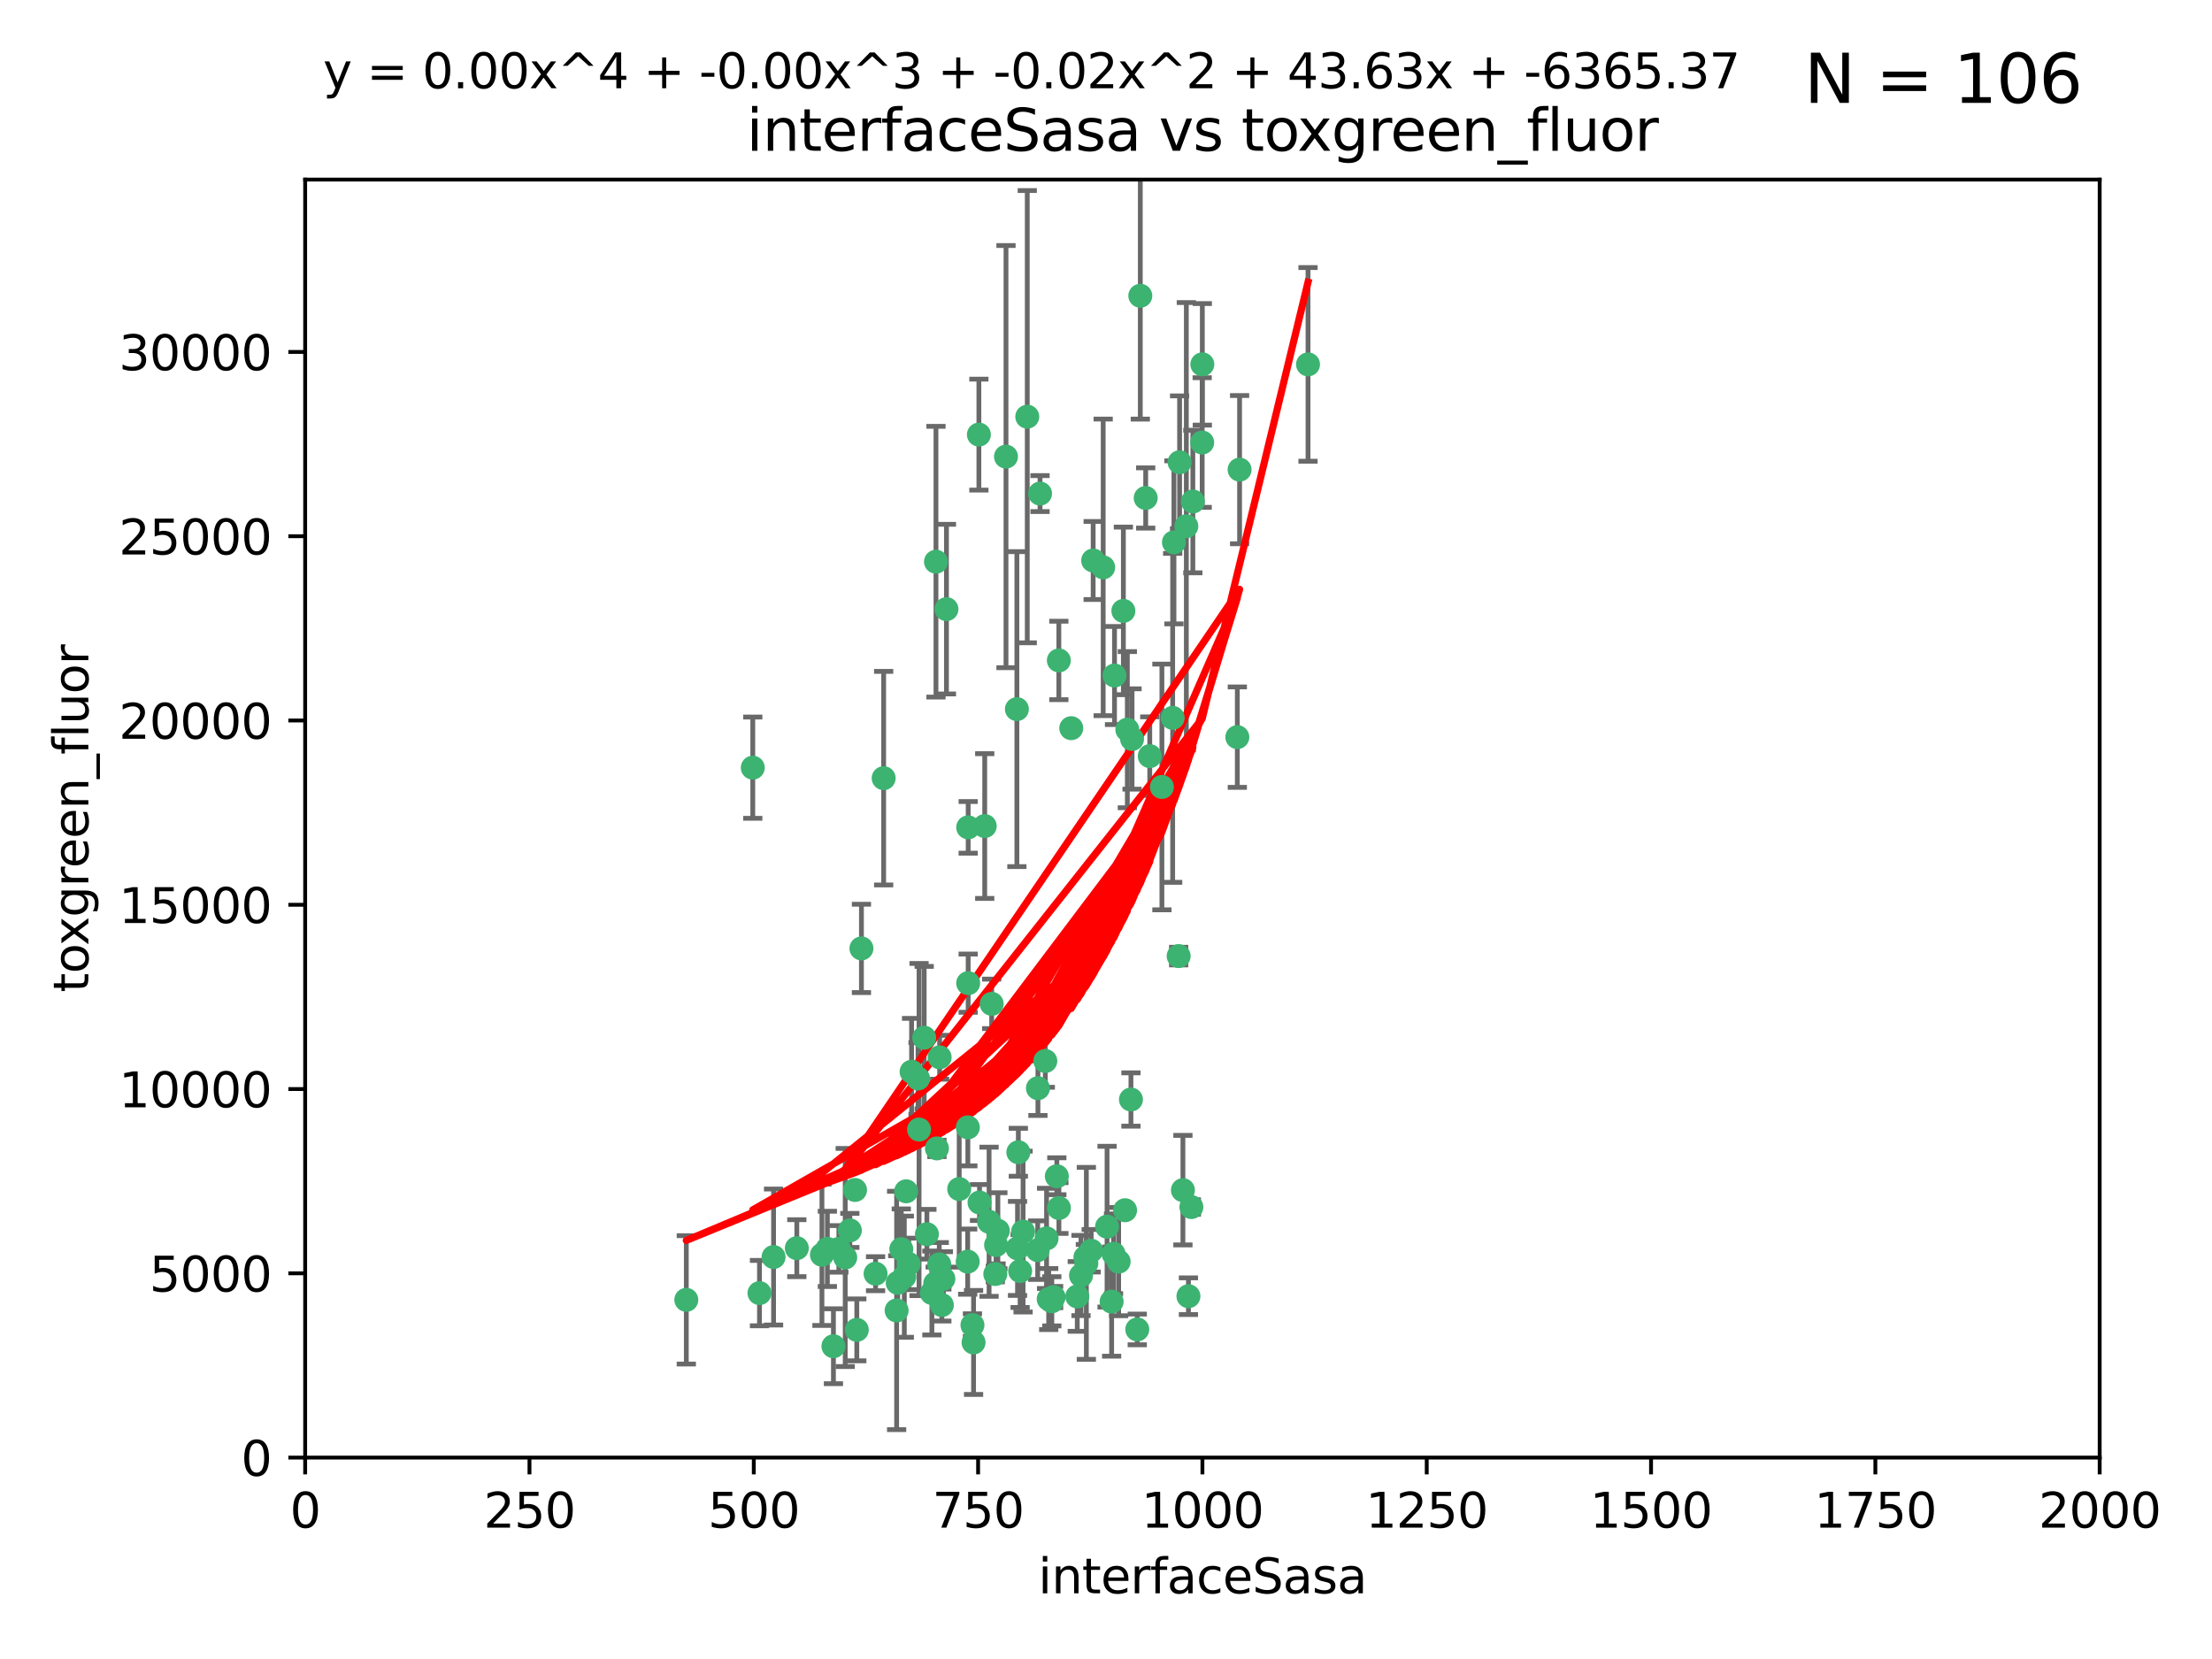 <?xml version="1.0" encoding="utf-8" standalone="no"?>
<!DOCTYPE svg PUBLIC "-//W3C//DTD SVG 1.1//EN"
  "http://www.w3.org/Graphics/SVG/1.1/DTD/svg11.dtd">
<svg xmlns:xlink="http://www.w3.org/1999/xlink" width="460.8pt" height="345.6pt" viewBox="0 0 460.8 345.6" xmlns="http://www.w3.org/2000/svg" version="1.1">
 <defs>
  <style type="text/css">*{stroke-linejoin: round; stroke-linecap: butt}</style>
 </defs>
 <g id="figure_1">
  <g id="patch_1">
   <path d="M 0 345.6 
L 460.8 345.6 
L 460.8 0 
L 0 0 
z
" style="fill: #ffffff"/>
  </g>
  <g id="axes_1">
   <g id="patch_2">
    <path d="M 63.571 303.64 
L 437.4 303.64 
L 437.4 37.411 
L 63.571 37.411 
z
" style="fill: #ffffff"/>
   </g>
   <g id="PathCollection_1">
    <defs>
     <path id="me30281b828" d="M 0 1.118 
C 0.297 1.118 0.581 1 0.791 0.791 
C 1 0.581 1.118 0.297 1.118 0 
C 1.118 -0.297 1 -0.581 0.791 -0.791 
C 0.581 -1 0.297 -1.118 0 -1.118 
C -0.297 -1.118 -0.581 -1 -0.791 -0.791 
C -1 -0.581 -1.118 -0.297 -1.118 0 
C -1.118 0.297 -1 0.581 -0.791 0.791 
C -0.581 1 -0.297 1.118 0 1.118 
z
" style="stroke: #3cb371"/>
    </defs>
    <g clip-path="url(#pfc360e00f3)">
     <use xlink:href="#me30281b828" x="272.484" y="75.908" style="fill: #3cb371; stroke: #3cb371"/>
     <use xlink:href="#me30281b828" x="250.437" y="92.187" style="fill: #3cb371; stroke: #3cb371"/>
     <use xlink:href="#me30281b828" x="174.75" y="260.167" style="fill: #3cb371; stroke: #3cb371"/>
     <use xlink:href="#me30281b828" x="258.229" y="97.835" style="fill: #3cb371; stroke: #3cb371"/>
     <use xlink:href="#me30281b828" x="247.136" y="109.622" style="fill: #3cb371; stroke: #3cb371"/>
     <use xlink:href="#me30281b828" x="244.553" y="112.982" style="fill: #3cb371; stroke: #3cb371"/>
     <use xlink:href="#me30281b828" x="191.458" y="235.304" style="fill: #3cb371; stroke: #3cb371"/>
     <use xlink:href="#me30281b828" x="234.02" y="127.26" style="fill: #3cb371; stroke: #3cb371"/>
     <use xlink:href="#me30281b828" x="223.161" y="151.693" style="fill: #3cb371; stroke: #3cb371"/>
     <use xlink:href="#me30281b828" x="242.046" y="163.936" style="fill: #3cb371; stroke: #3cb371"/>
     <use xlink:href="#me30281b828" x="248.491" y="104.476" style="fill: #3cb371; stroke: #3cb371"/>
     <use xlink:href="#me30281b828" x="238.669" y="103.738" style="fill: #3cb371; stroke: #3cb371"/>
     <use xlink:href="#me30281b828" x="227.725" y="116.762" style="fill: #3cb371; stroke: #3cb371"/>
     <use xlink:href="#me30281b828" x="237.546" y="61.614" style="fill: #3cb371; stroke: #3cb371"/>
     <use xlink:href="#me30281b828" x="245.731" y="96.299" style="fill: #3cb371; stroke: #3cb371"/>
     <use xlink:href="#me30281b828" x="257.757" y="153.559" style="fill: #3cb371; stroke: #3cb371"/>
     <use xlink:href="#me30281b828" x="216.658" y="102.821" style="fill: #3cb371; stroke: #3cb371"/>
     <use xlink:href="#me30281b828" x="206.585" y="209.121" style="fill: #3cb371; stroke: #3cb371"/>
     <use xlink:href="#me30281b828" x="250.465" y="75.9" style="fill: #3cb371; stroke: #3cb371"/>
     <use xlink:href="#me30281b828" x="201.688" y="204.811" style="fill: #3cb371; stroke: #3cb371"/>
     <use xlink:href="#me30281b828" x="194.981" y="117.014" style="fill: #3cb371; stroke: #3cb371"/>
     <use xlink:href="#me30281b828" x="220.577" y="137.58" style="fill: #3cb371; stroke: #3cb371"/>
     <use xlink:href="#me30281b828" x="203.92" y="90.534" style="fill: #3cb371; stroke: #3cb371"/>
     <use xlink:href="#me30281b828" x="229.813" y="118.19" style="fill: #3cb371; stroke: #3cb371"/>
     <use xlink:href="#me30281b828" x="234.375" y="252.113" style="fill: #3cb371; stroke: #3cb371"/>
     <use xlink:href="#me30281b828" x="227.314" y="260.552" style="fill: #3cb371; stroke: #3cb371"/>
     <use xlink:href="#me30281b828" x="212.14" y="240.037" style="fill: #3cb371; stroke: #3cb371"/>
     <use xlink:href="#me30281b828" x="195.666" y="263.391" style="fill: #3cb371; stroke: #3cb371"/>
     <use xlink:href="#me30281b828" x="235.596" y="229.048" style="fill: #3cb371; stroke: #3cb371"/>
     <use xlink:href="#me30281b828" x="216.22" y="226.692" style="fill: #3cb371; stroke: #3cb371"/>
     <use xlink:href="#me30281b828" x="247.573" y="270.023" style="fill: #3cb371; stroke: #3cb371"/>
     <use xlink:href="#me30281b828" x="207.873" y="256.385" style="fill: #3cb371; stroke: #3cb371"/>
     <use xlink:href="#me30281b828" x="213.998" y="86.8" style="fill: #3cb371; stroke: #3cb371"/>
     <use xlink:href="#me30281b828" x="188.766" y="248.172" style="fill: #3cb371; stroke: #3cb371"/>
     <use xlink:href="#me30281b828" x="201.587" y="262.82" style="fill: #3cb371; stroke: #3cb371"/>
     <use xlink:href="#me30281b828" x="231.574" y="271.146" style="fill: #3cb371; stroke: #3cb371"/>
     <use xlink:href="#me30281b828" x="216.174" y="260.427" style="fill: #3cb371; stroke: #3cb371"/>
     <use xlink:href="#me30281b828" x="236.912" y="276.943" style="fill: #3cb371; stroke: #3cb371"/>
     <use xlink:href="#me30281b828" x="220.589" y="251.655" style="fill: #3cb371; stroke: #3cb371"/>
     <use xlink:href="#me30281b828" x="219.488" y="270.205" style="fill: #3cb371; stroke: #3cb371"/>
     <use xlink:href="#me30281b828" x="196.206" y="271.868" style="fill: #3cb371; stroke: #3cb371"/>
     <use xlink:href="#me30281b828" x="230.62" y="255.535" style="fill: #3cb371; stroke: #3cb371"/>
     <use xlink:href="#me30281b828" x="226.308" y="263.178" style="fill: #3cb371; stroke: #3cb371"/>
     <use xlink:href="#me30281b828" x="211.835" y="147.723" style="fill: #3cb371; stroke: #3cb371"/>
     <use xlink:href="#me30281b828" x="178.12" y="247.891" style="fill: #3cb371; stroke: #3cb371"/>
     <use xlink:href="#me30281b828" x="233.037" y="262.817" style="fill: #3cb371; stroke: #3cb371"/>
     <use xlink:href="#me30281b828" x="245.536" y="199.17" style="fill: #3cb371; stroke: #3cb371"/>
     <use xlink:href="#me30281b828" x="209.568" y="95.121" style="fill: #3cb371; stroke: #3cb371"/>
     <use xlink:href="#me30281b828" x="248.185" y="251.452" style="fill: #3cb371; stroke: #3cb371"/>
     <use xlink:href="#me30281b828" x="220.157" y="245.034" style="fill: #3cb371; stroke: #3cb371"/>
     <use xlink:href="#me30281b828" x="244.288" y="149.542" style="fill: #3cb371; stroke: #3cb371"/>
     <use xlink:href="#me30281b828" x="186.783" y="272.992" style="fill: #3cb371; stroke: #3cb371"/>
     <use xlink:href="#me30281b828" x="246.424" y="247.93" style="fill: #3cb371; stroke: #3cb371"/>
     <use xlink:href="#me30281b828" x="235.826" y="153.944" style="fill: #3cb371; stroke: #3cb371"/>
     <use xlink:href="#me30281b828" x="202.811" y="279.655" style="fill: #3cb371; stroke: #3cb371"/>
     <use xlink:href="#me30281b828" x="231.97" y="261.183" style="fill: #3cb371; stroke: #3cb371"/>
     <use xlink:href="#me30281b828" x="239.516" y="157.513" style="fill: #3cb371; stroke: #3cb371"/>
     <use xlink:href="#me30281b828" x="225.192" y="265.707" style="fill: #3cb371; stroke: #3cb371"/>
     <use xlink:href="#me30281b828" x="212.512" y="264.778" style="fill: #3cb371; stroke: #3cb371"/>
     <use xlink:href="#me30281b828" x="189.899" y="223.261" style="fill: #3cb371; stroke: #3cb371"/>
     <use xlink:href="#me30281b828" x="202.578" y="276.039" style="fill: #3cb371; stroke: #3cb371"/>
     <use xlink:href="#me30281b828" x="188.387" y="265.959" style="fill: #3cb371; stroke: #3cb371"/>
     <use xlink:href="#me30281b828" x="205.136" y="172.082" style="fill: #3cb371; stroke: #3cb371"/>
     <use xlink:href="#me30281b828" x="194.819" y="267.377" style="fill: #3cb371; stroke: #3cb371"/>
     <use xlink:href="#me30281b828" x="194.129" y="269.355" style="fill: #3cb371; stroke: #3cb371"/>
     <use xlink:href="#me30281b828" x="213.125" y="256.562" style="fill: #3cb371; stroke: #3cb371"/>
     <use xlink:href="#me30281b828" x="218.463" y="270.619" style="fill: #3cb371; stroke: #3cb371"/>
     <use xlink:href="#me30281b828" x="201.621" y="234.855" style="fill: #3cb371; stroke: #3cb371"/>
     <use xlink:href="#me30281b828" x="161.148" y="261.86" style="fill: #3cb371; stroke: #3cb371"/>
     <use xlink:href="#me30281b828" x="201.69" y="172.356" style="fill: #3cb371; stroke: #3cb371"/>
     <use xlink:href="#me30281b828" x="182.396" y="265.335" style="fill: #3cb371; stroke: #3cb371"/>
     <use xlink:href="#me30281b828" x="224.415" y="270.071" style="fill: #3cb371; stroke: #3cb371"/>
     <use xlink:href="#me30281b828" x="234.846" y="152.004" style="fill: #3cb371; stroke: #3cb371"/>
     <use xlink:href="#me30281b828" x="207.338" y="265.402" style="fill: #3cb371; stroke: #3cb371"/>
     <use xlink:href="#me30281b828" x="197.163" y="126.892" style="fill: #3cb371; stroke: #3cb371"/>
     <use xlink:href="#me30281b828" x="199.821" y="247.697" style="fill: #3cb371; stroke: #3cb371"/>
     <use xlink:href="#me30281b828" x="206.043" y="254.514" style="fill: #3cb371; stroke: #3cb371"/>
     <use xlink:href="#me30281b828" x="218.019" y="257.981" style="fill: #3cb371; stroke: #3cb371"/>
     <use xlink:href="#me30281b828" x="192.525" y="216.17" style="fill: #3cb371; stroke: #3cb371"/>
     <use xlink:href="#me30281b828" x="184.082" y="162.105" style="fill: #3cb371; stroke: #3cb371"/>
     <use xlink:href="#me30281b828" x="207.501" y="259.36" style="fill: #3cb371; stroke: #3cb371"/>
     <use xlink:href="#me30281b828" x="211.97" y="260.068" style="fill: #3cb371; stroke: #3cb371"/>
     <use xlink:href="#me30281b828" x="187.755" y="260.221" style="fill: #3cb371; stroke: #3cb371"/>
     <use xlink:href="#me30281b828" x="172.357" y="260.163" style="fill: #3cb371; stroke: #3cb371"/>
     <use xlink:href="#me30281b828" x="165.991" y="260.019" style="fill: #3cb371; stroke: #3cb371"/>
     <use xlink:href="#me30281b828" x="232.174" y="140.722" style="fill: #3cb371; stroke: #3cb371"/>
     <use xlink:href="#me30281b828" x="179.453" y="197.571" style="fill: #3cb371; stroke: #3cb371"/>
     <use xlink:href="#me30281b828" x="226.105" y="261.935" style="fill: #3cb371; stroke: #3cb371"/>
     <use xlink:href="#me30281b828" x="193.088" y="257.112" style="fill: #3cb371; stroke: #3cb371"/>
     <use xlink:href="#me30281b828" x="178.488" y="277.035" style="fill: #3cb371; stroke: #3cb371"/>
     <use xlink:href="#me30281b828" x="156.817" y="159.917" style="fill: #3cb371; stroke: #3cb371"/>
     <use xlink:href="#me30281b828" x="217.757" y="221.023" style="fill: #3cb371; stroke: #3cb371"/>
     <use xlink:href="#me30281b828" x="173.619" y="280.448" style="fill: #3cb371; stroke: #3cb371"/>
     <use xlink:href="#me30281b828" x="196.523" y="266.395" style="fill: #3cb371; stroke: #3cb371"/>
     <use xlink:href="#me30281b828" x="191.245" y="224.667" style="fill: #3cb371; stroke: #3cb371"/>
     <use xlink:href="#me30281b828" x="142.971" y="270.784" style="fill: #3cb371; stroke: #3cb371"/>
     <use xlink:href="#me30281b828" x="195.181" y="239.234" style="fill: #3cb371; stroke: #3cb371"/>
     <use xlink:href="#me30281b828" x="204.052" y="250.509" style="fill: #3cb371; stroke: #3cb371"/>
     <use xlink:href="#me30281b828" x="187.013" y="267.238" style="fill: #3cb371; stroke: #3cb371"/>
     <use xlink:href="#me30281b828" x="195.744" y="220.252" style="fill: #3cb371; stroke: #3cb371"/>
     <use xlink:href="#me30281b828" x="158.215" y="269.377" style="fill: #3cb371; stroke: #3cb371"/>
     <use xlink:href="#me30281b828" x="189.29" y="263.294" style="fill: #3cb371; stroke: #3cb371"/>
     <use xlink:href="#me30281b828" x="219.112" y="271.085" style="fill: #3cb371; stroke: #3cb371"/>
     <use xlink:href="#me30281b828" x="171.225" y="261.393" style="fill: #3cb371; stroke: #3cb371"/>
     <use xlink:href="#me30281b828" x="176.075" y="261.957" style="fill: #3cb371; stroke: #3cb371"/>
     <use xlink:href="#me30281b828" x="177.039" y="256.316" style="fill: #3cb371; stroke: #3cb371"/>
    </g>
   </g>
   <g id="matplotlib.axis_1">
    <g id="xtick_1">
     <g id="line2d_1">
      <defs>
       <path id="m3a3360a8d2" d="M 0 0 
L 0 3.5 
" style="stroke: #000000; stroke-width: 0.8"/>
      </defs>
      <g>
       <use xlink:href="#m3a3360a8d2" x="63.571" y="303.64" style="stroke: #000000; stroke-width: 0.8"/>
      </g>
     </g>
     <g id="text_1">
      <!-- 0 -->
      <g transform="translate(60.39 318.238)scale(0.1 -0.1)">
       <defs>
        <path id="DejaVuSans-30" d="M 2034 4250 
Q 1547 4250 1301 3770 
Q 1056 3291 1056 2328 
Q 1056 1369 1301 889 
Q 1547 409 2034 409 
Q 2525 409 2770 889 
Q 3016 1369 3016 2328 
Q 3016 3291 2770 3770 
Q 2525 4250 2034 4250 
z
M 2034 4750 
Q 2819 4750 3233 4129 
Q 3647 3509 3647 2328 
Q 3647 1150 3233 529 
Q 2819 -91 2034 -91 
Q 1250 -91 836 529 
Q 422 1150 422 2328 
Q 422 3509 836 4129 
Q 1250 4750 2034 4750 
z
" transform="scale(0.016)"/>
       </defs>
       <use xlink:href="#DejaVuSans-30"/>
      </g>
     </g>
    </g>
    <g id="xtick_2">
     <g id="line2d_2">
      <g>
       <use xlink:href="#m3a3360a8d2" x="110.3" y="303.64" style="stroke: #000000; stroke-width: 0.8"/>
      </g>
     </g>
     <g id="text_2">
      <!-- 250 -->
      <g transform="translate(100.756 318.238)scale(0.1 -0.1)">
       <defs>
        <path id="DejaVuSans-32" d="M 1228 531 
L 3431 531 
L 3431 0 
L 469 0 
L 469 531 
Q 828 903 1448 1529 
Q 2069 2156 2228 2338 
Q 2531 2678 2651 2914 
Q 2772 3150 2772 3378 
Q 2772 3750 2511 3984 
Q 2250 4219 1831 4219 
Q 1534 4219 1204 4116 
Q 875 4013 500 3803 
L 500 4441 
Q 881 4594 1212 4672 
Q 1544 4750 1819 4750 
Q 2544 4750 2975 4387 
Q 3406 4025 3406 3419 
Q 3406 3131 3298 2873 
Q 3191 2616 2906 2266 
Q 2828 2175 2409 1742 
Q 1991 1309 1228 531 
z
" transform="scale(0.016)"/>
        <path id="DejaVuSans-35" d="M 691 4666 
L 3169 4666 
L 3169 4134 
L 1269 4134 
L 1269 2991 
Q 1406 3038 1543 3061 
Q 1681 3084 1819 3084 
Q 2600 3084 3056 2656 
Q 3513 2228 3513 1497 
Q 3513 744 3044 326 
Q 2575 -91 1722 -91 
Q 1428 -91 1123 -41 
Q 819 9 494 109 
L 494 744 
Q 775 591 1075 516 
Q 1375 441 1709 441 
Q 2250 441 2565 725 
Q 2881 1009 2881 1497 
Q 2881 1984 2565 2268 
Q 2250 2553 1709 2553 
Q 1456 2553 1204 2497 
Q 953 2441 691 2322 
L 691 4666 
z
" transform="scale(0.016)"/>
       </defs>
       <use xlink:href="#DejaVuSans-32"/>
       <use xlink:href="#DejaVuSans-35" x="63.623"/>
       <use xlink:href="#DejaVuSans-30" x="127.246"/>
      </g>
     </g>
    </g>
    <g id="xtick_3">
     <g id="line2d_3">
      <g>
       <use xlink:href="#m3a3360a8d2" x="157.028" y="303.64" style="stroke: #000000; stroke-width: 0.8"/>
      </g>
     </g>
     <g id="text_3">
      <!-- 500 -->
      <g transform="translate(147.485 318.238)scale(0.1 -0.1)">
       <use xlink:href="#DejaVuSans-35"/>
       <use xlink:href="#DejaVuSans-30" x="63.623"/>
       <use xlink:href="#DejaVuSans-30" x="127.246"/>
      </g>
     </g>
    </g>
    <g id="xtick_4">
     <g id="line2d_4">
      <g>
       <use xlink:href="#m3a3360a8d2" x="203.757" y="303.64" style="stroke: #000000; stroke-width: 0.8"/>
      </g>
     </g>
     <g id="text_4">
      <!-- 750 -->
      <g transform="translate(194.213 318.238)scale(0.1 -0.1)">
       <defs>
        <path id="DejaVuSans-37" d="M 525 4666 
L 3525 4666 
L 3525 4397 
L 1831 0 
L 1172 0 
L 2766 4134 
L 525 4134 
L 525 4666 
z
" transform="scale(0.016)"/>
       </defs>
       <use xlink:href="#DejaVuSans-37"/>
       <use xlink:href="#DejaVuSans-35" x="63.623"/>
       <use xlink:href="#DejaVuSans-30" x="127.246"/>
      </g>
     </g>
    </g>
    <g id="xtick_5">
     <g id="line2d_5">
      <g>
       <use xlink:href="#m3a3360a8d2" x="250.486" y="303.64" style="stroke: #000000; stroke-width: 0.8"/>
      </g>
     </g>
     <g id="text_5">
      <!-- 1000 -->
      <g transform="translate(237.761 318.238)scale(0.1 -0.1)">
       <defs>
        <path id="DejaVuSans-31" d="M 794 531 
L 1825 531 
L 1825 4091 
L 703 3866 
L 703 4441 
L 1819 4666 
L 2450 4666 
L 2450 531 
L 3481 531 
L 3481 0 
L 794 0 
L 794 531 
z
" transform="scale(0.016)"/>
       </defs>
       <use xlink:href="#DejaVuSans-31"/>
       <use xlink:href="#DejaVuSans-30" x="63.623"/>
       <use xlink:href="#DejaVuSans-30" x="127.246"/>
       <use xlink:href="#DejaVuSans-30" x="190.869"/>
      </g>
     </g>
    </g>
    <g id="xtick_6">
     <g id="line2d_6">
      <g>
       <use xlink:href="#m3a3360a8d2" x="297.214" y="303.64" style="stroke: #000000; stroke-width: 0.8"/>
      </g>
     </g>
     <g id="text_6">
      <!-- 1250 -->
      <g transform="translate(284.489 318.238)scale(0.1 -0.1)">
       <use xlink:href="#DejaVuSans-31"/>
       <use xlink:href="#DejaVuSans-32" x="63.623"/>
       <use xlink:href="#DejaVuSans-35" x="127.246"/>
       <use xlink:href="#DejaVuSans-30" x="190.869"/>
      </g>
     </g>
    </g>
    <g id="xtick_7">
     <g id="line2d_7">
      <g>
       <use xlink:href="#m3a3360a8d2" x="343.943" y="303.64" style="stroke: #000000; stroke-width: 0.8"/>
      </g>
     </g>
     <g id="text_7">
      <!-- 1500 -->
      <g transform="translate(331.218 318.238)scale(0.1 -0.1)">
       <use xlink:href="#DejaVuSans-31"/>
       <use xlink:href="#DejaVuSans-35" x="63.623"/>
       <use xlink:href="#DejaVuSans-30" x="127.246"/>
       <use xlink:href="#DejaVuSans-30" x="190.869"/>
      </g>
     </g>
    </g>
    <g id="xtick_8">
     <g id="line2d_8">
      <g>
       <use xlink:href="#m3a3360a8d2" x="390.671" y="303.64" style="stroke: #000000; stroke-width: 0.8"/>
      </g>
     </g>
     <g id="text_8">
      <!-- 1750 -->
      <g transform="translate(377.946 318.238)scale(0.1 -0.1)">
       <use xlink:href="#DejaVuSans-31"/>
       <use xlink:href="#DejaVuSans-37" x="63.623"/>
       <use xlink:href="#DejaVuSans-35" x="127.246"/>
       <use xlink:href="#DejaVuSans-30" x="190.869"/>
      </g>
     </g>
    </g>
    <g id="xtick_9">
     <g id="line2d_9">
      <g>
       <use xlink:href="#m3a3360a8d2" x="437.4" y="303.64" style="stroke: #000000; stroke-width: 0.8"/>
      </g>
     </g>
     <g id="text_9">
      <!-- 2000 -->
      <g transform="translate(424.675 318.238)scale(0.1 -0.1)">
       <use xlink:href="#DejaVuSans-32"/>
       <use xlink:href="#DejaVuSans-30" x="63.623"/>
       <use xlink:href="#DejaVuSans-30" x="127.246"/>
       <use xlink:href="#DejaVuSans-30" x="190.869"/>
      </g>
     </g>
    </g>
    <g id="text_10">
     <!-- interfaceSasa -->
     <g transform="translate(216.279 331.917)scale(0.1 -0.1)">
      <defs>
       <path id="DejaVuSans-69" d="M 603 3500 
L 1178 3500 
L 1178 0 
L 603 0 
L 603 3500 
z
M 603 4863 
L 1178 4863 
L 1178 4134 
L 603 4134 
L 603 4863 
z
" transform="scale(0.016)"/>
       <path id="DejaVuSans-6e" d="M 3513 2113 
L 3513 0 
L 2938 0 
L 2938 2094 
Q 2938 2591 2744 2837 
Q 2550 3084 2163 3084 
Q 1697 3084 1428 2787 
Q 1159 2491 1159 1978 
L 1159 0 
L 581 0 
L 581 3500 
L 1159 3500 
L 1159 2956 
Q 1366 3272 1645 3428 
Q 1925 3584 2291 3584 
Q 2894 3584 3203 3211 
Q 3513 2838 3513 2113 
z
" transform="scale(0.016)"/>
       <path id="DejaVuSans-74" d="M 1172 4494 
L 1172 3500 
L 2356 3500 
L 2356 3053 
L 1172 3053 
L 1172 1153 
Q 1172 725 1289 603 
Q 1406 481 1766 481 
L 2356 481 
L 2356 0 
L 1766 0 
Q 1100 0 847 248 
Q 594 497 594 1153 
L 594 3053 
L 172 3053 
L 172 3500 
L 594 3500 
L 594 4494 
L 1172 4494 
z
" transform="scale(0.016)"/>
       <path id="DejaVuSans-65" d="M 3597 1894 
L 3597 1613 
L 953 1613 
Q 991 1019 1311 708 
Q 1631 397 2203 397 
Q 2534 397 2845 478 
Q 3156 559 3463 722 
L 3463 178 
Q 3153 47 2828 -22 
Q 2503 -91 2169 -91 
Q 1331 -91 842 396 
Q 353 884 353 1716 
Q 353 2575 817 3079 
Q 1281 3584 2069 3584 
Q 2775 3584 3186 3129 
Q 3597 2675 3597 1894 
z
M 3022 2063 
Q 3016 2534 2758 2815 
Q 2500 3097 2075 3097 
Q 1594 3097 1305 2825 
Q 1016 2553 972 2059 
L 3022 2063 
z
" transform="scale(0.016)"/>
       <path id="DejaVuSans-72" d="M 2631 2963 
Q 2534 3019 2420 3045 
Q 2306 3072 2169 3072 
Q 1681 3072 1420 2755 
Q 1159 2438 1159 1844 
L 1159 0 
L 581 0 
L 581 3500 
L 1159 3500 
L 1159 2956 
Q 1341 3275 1631 3429 
Q 1922 3584 2338 3584 
Q 2397 3584 2469 3576 
Q 2541 3569 2628 3553 
L 2631 2963 
z
" transform="scale(0.016)"/>
       <path id="DejaVuSans-66" d="M 2375 4863 
L 2375 4384 
L 1825 4384 
Q 1516 4384 1395 4259 
Q 1275 4134 1275 3809 
L 1275 3500 
L 2222 3500 
L 2222 3053 
L 1275 3053 
L 1275 0 
L 697 0 
L 697 3053 
L 147 3053 
L 147 3500 
L 697 3500 
L 697 3744 
Q 697 4328 969 4595 
Q 1241 4863 1831 4863 
L 2375 4863 
z
" transform="scale(0.016)"/>
       <path id="DejaVuSans-61" d="M 2194 1759 
Q 1497 1759 1228 1600 
Q 959 1441 959 1056 
Q 959 750 1161 570 
Q 1363 391 1709 391 
Q 2188 391 2477 730 
Q 2766 1069 2766 1631 
L 2766 1759 
L 2194 1759 
z
M 3341 1997 
L 3341 0 
L 2766 0 
L 2766 531 
Q 2569 213 2275 61 
Q 1981 -91 1556 -91 
Q 1019 -91 701 211 
Q 384 513 384 1019 
Q 384 1609 779 1909 
Q 1175 2209 1959 2209 
L 2766 2209 
L 2766 2266 
Q 2766 2663 2505 2880 
Q 2244 3097 1772 3097 
Q 1472 3097 1187 3025 
Q 903 2953 641 2809 
L 641 3341 
Q 956 3463 1253 3523 
Q 1550 3584 1831 3584 
Q 2591 3584 2966 3190 
Q 3341 2797 3341 1997 
z
" transform="scale(0.016)"/>
       <path id="DejaVuSans-63" d="M 3122 3366 
L 3122 2828 
Q 2878 2963 2633 3030 
Q 2388 3097 2138 3097 
Q 1578 3097 1268 2742 
Q 959 2388 959 1747 
Q 959 1106 1268 751 
Q 1578 397 2138 397 
Q 2388 397 2633 464 
Q 2878 531 3122 666 
L 3122 134 
Q 2881 22 2623 -34 
Q 2366 -91 2075 -91 
Q 1284 -91 818 406 
Q 353 903 353 1747 
Q 353 2603 823 3093 
Q 1294 3584 2113 3584 
Q 2378 3584 2631 3529 
Q 2884 3475 3122 3366 
z
" transform="scale(0.016)"/>
       <path id="DejaVuSans-53" d="M 3425 4513 
L 3425 3897 
Q 3066 4069 2747 4153 
Q 2428 4238 2131 4238 
Q 1616 4238 1336 4038 
Q 1056 3838 1056 3469 
Q 1056 3159 1242 3001 
Q 1428 2844 1947 2747 
L 2328 2669 
Q 3034 2534 3370 2195 
Q 3706 1856 3706 1288 
Q 3706 609 3251 259 
Q 2797 -91 1919 -91 
Q 1588 -91 1214 -16 
Q 841 59 441 206 
L 441 856 
Q 825 641 1194 531 
Q 1563 422 1919 422 
Q 2459 422 2753 634 
Q 3047 847 3047 1241 
Q 3047 1584 2836 1778 
Q 2625 1972 2144 2069 
L 1759 2144 
Q 1053 2284 737 2584 
Q 422 2884 422 3419 
Q 422 4038 858 4394 
Q 1294 4750 2059 4750 
Q 2388 4750 2728 4690 
Q 3069 4631 3425 4513 
z
" transform="scale(0.016)"/>
       <path id="DejaVuSans-73" d="M 2834 3397 
L 2834 2853 
Q 2591 2978 2328 3040 
Q 2066 3103 1784 3103 
Q 1356 3103 1142 2972 
Q 928 2841 928 2578 
Q 928 2378 1081 2264 
Q 1234 2150 1697 2047 
L 1894 2003 
Q 2506 1872 2764 1633 
Q 3022 1394 3022 966 
Q 3022 478 2636 193 
Q 2250 -91 1575 -91 
Q 1294 -91 989 -36 
Q 684 19 347 128 
L 347 722 
Q 666 556 975 473 
Q 1284 391 1588 391 
Q 1994 391 2212 530 
Q 2431 669 2431 922 
Q 2431 1156 2273 1281 
Q 2116 1406 1581 1522 
L 1381 1569 
Q 847 1681 609 1914 
Q 372 2147 372 2553 
Q 372 3047 722 3315 
Q 1072 3584 1716 3584 
Q 2034 3584 2315 3537 
Q 2597 3491 2834 3397 
z
" transform="scale(0.016)"/>
      </defs>
      <use xlink:href="#DejaVuSans-69"/>
      <use xlink:href="#DejaVuSans-6e" x="27.783"/>
      <use xlink:href="#DejaVuSans-74" x="91.162"/>
      <use xlink:href="#DejaVuSans-65" x="130.371"/>
      <use xlink:href="#DejaVuSans-72" x="191.895"/>
      <use xlink:href="#DejaVuSans-66" x="233.008"/>
      <use xlink:href="#DejaVuSans-61" x="268.213"/>
      <use xlink:href="#DejaVuSans-63" x="329.492"/>
      <use xlink:href="#DejaVuSans-65" x="384.473"/>
      <use xlink:href="#DejaVuSans-53" x="445.996"/>
      <use xlink:href="#DejaVuSans-61" x="509.473"/>
      <use xlink:href="#DejaVuSans-73" x="570.752"/>
      <use xlink:href="#DejaVuSans-61" x="622.852"/>
     </g>
    </g>
   </g>
   <g id="matplotlib.axis_2">
    <g id="ytick_1">
     <g id="line2d_10">
      <defs>
       <path id="m69f9105971" d="M 0 0 
L -3.5 0 
" style="stroke: #000000; stroke-width: 0.8"/>
      </defs>
      <g>
       <use xlink:href="#m69f9105971" x="63.571" y="303.64" style="stroke: #000000; stroke-width: 0.8"/>
      </g>
     </g>
     <g id="text_11">
      <!-- 0 -->
      <g transform="translate(50.209 307.439)scale(0.1 -0.1)">
       <use xlink:href="#DejaVuSans-30"/>
      </g>
     </g>
    </g>
    <g id="ytick_2">
     <g id="line2d_11">
      <g>
       <use xlink:href="#m69f9105971" x="63.571" y="265.253" style="stroke: #000000; stroke-width: 0.8"/>
      </g>
     </g>
     <g id="text_12">
      <!-- 5000 -->
      <g transform="translate(31.121 269.052)scale(0.1 -0.1)">
       <use xlink:href="#DejaVuSans-35"/>
       <use xlink:href="#DejaVuSans-30" x="63.623"/>
       <use xlink:href="#DejaVuSans-30" x="127.246"/>
       <use xlink:href="#DejaVuSans-30" x="190.869"/>
      </g>
     </g>
    </g>
    <g id="ytick_3">
     <g id="line2d_12">
      <g>
       <use xlink:href="#m69f9105971" x="63.571" y="226.866" style="stroke: #000000; stroke-width: 0.8"/>
      </g>
     </g>
     <g id="text_13">
      <!-- 10000 -->
      <g transform="translate(24.759 230.665)scale(0.1 -0.1)">
       <use xlink:href="#DejaVuSans-31"/>
       <use xlink:href="#DejaVuSans-30" x="63.623"/>
       <use xlink:href="#DejaVuSans-30" x="127.246"/>
       <use xlink:href="#DejaVuSans-30" x="190.869"/>
       <use xlink:href="#DejaVuSans-30" x="254.492"/>
      </g>
     </g>
    </g>
    <g id="ytick_4">
     <g id="line2d_13">
      <g>
       <use xlink:href="#m69f9105971" x="63.571" y="188.479" style="stroke: #000000; stroke-width: 0.8"/>
      </g>
     </g>
     <g id="text_14">
      <!-- 15000 -->
      <g transform="translate(24.759 192.278)scale(0.1 -0.1)">
       <use xlink:href="#DejaVuSans-31"/>
       <use xlink:href="#DejaVuSans-35" x="63.623"/>
       <use xlink:href="#DejaVuSans-30" x="127.246"/>
       <use xlink:href="#DejaVuSans-30" x="190.869"/>
       <use xlink:href="#DejaVuSans-30" x="254.492"/>
      </g>
     </g>
    </g>
    <g id="ytick_5">
     <g id="line2d_14">
      <g>
       <use xlink:href="#m69f9105971" x="63.571" y="150.092" style="stroke: #000000; stroke-width: 0.8"/>
      </g>
     </g>
     <g id="text_15">
      <!-- 20000 -->
      <g transform="translate(24.759 153.891)scale(0.1 -0.1)">
       <use xlink:href="#DejaVuSans-32"/>
       <use xlink:href="#DejaVuSans-30" x="63.623"/>
       <use xlink:href="#DejaVuSans-30" x="127.246"/>
       <use xlink:href="#DejaVuSans-30" x="190.869"/>
       <use xlink:href="#DejaVuSans-30" x="254.492"/>
      </g>
     </g>
    </g>
    <g id="ytick_6">
     <g id="line2d_15">
      <g>
       <use xlink:href="#m69f9105971" x="63.571" y="111.705" style="stroke: #000000; stroke-width: 0.8"/>
      </g>
     </g>
     <g id="text_16">
      <!-- 25000 -->
      <g transform="translate(24.759 115.504)scale(0.1 -0.1)">
       <use xlink:href="#DejaVuSans-32"/>
       <use xlink:href="#DejaVuSans-35" x="63.623"/>
       <use xlink:href="#DejaVuSans-30" x="127.246"/>
       <use xlink:href="#DejaVuSans-30" x="190.869"/>
       <use xlink:href="#DejaVuSans-30" x="254.492"/>
      </g>
     </g>
    </g>
    <g id="ytick_7">
     <g id="line2d_16">
      <g>
       <use xlink:href="#m69f9105971" x="63.571" y="73.317" style="stroke: #000000; stroke-width: 0.8"/>
      </g>
     </g>
     <g id="text_17">
      <!-- 30000 -->
      <g transform="translate(24.759 77.117)scale(0.1 -0.1)">
       <defs>
        <path id="DejaVuSans-33" d="M 2597 2516 
Q 3050 2419 3304 2112 
Q 3559 1806 3559 1356 
Q 3559 666 3084 287 
Q 2609 -91 1734 -91 
Q 1441 -91 1130 -33 
Q 819 25 488 141 
L 488 750 
Q 750 597 1062 519 
Q 1375 441 1716 441 
Q 2309 441 2620 675 
Q 2931 909 2931 1356 
Q 2931 1769 2642 2001 
Q 2353 2234 1838 2234 
L 1294 2234 
L 1294 2753 
L 1863 2753 
Q 2328 2753 2575 2939 
Q 2822 3125 2822 3475 
Q 2822 3834 2567 4026 
Q 2313 4219 1838 4219 
Q 1578 4219 1281 4162 
Q 984 4106 628 3988 
L 628 4550 
Q 988 4650 1302 4700 
Q 1616 4750 1894 4750 
Q 2613 4750 3031 4423 
Q 3450 4097 3450 3541 
Q 3450 3153 3228 2886 
Q 3006 2619 2597 2516 
z
" transform="scale(0.016)"/>
       </defs>
       <use xlink:href="#DejaVuSans-33"/>
       <use xlink:href="#DejaVuSans-30" x="63.623"/>
       <use xlink:href="#DejaVuSans-30" x="127.246"/>
       <use xlink:href="#DejaVuSans-30" x="190.869"/>
       <use xlink:href="#DejaVuSans-30" x="254.492"/>
      </g>
     </g>
    </g>
    <g id="text_18">
     <!-- toxgreen_fluor -->
     <g transform="translate(18.401 206.72)rotate(-90)scale(0.1 -0.1)">
      <defs>
       <path id="DejaVuSans-6f" d="M 1959 3097 
Q 1497 3097 1228 2736 
Q 959 2375 959 1747 
Q 959 1119 1226 758 
Q 1494 397 1959 397 
Q 2419 397 2687 759 
Q 2956 1122 2956 1747 
Q 2956 2369 2687 2733 
Q 2419 3097 1959 3097 
z
M 1959 3584 
Q 2709 3584 3137 3096 
Q 3566 2609 3566 1747 
Q 3566 888 3137 398 
Q 2709 -91 1959 -91 
Q 1206 -91 779 398 
Q 353 888 353 1747 
Q 353 2609 779 3096 
Q 1206 3584 1959 3584 
z
" transform="scale(0.016)"/>
       <path id="DejaVuSans-78" d="M 3513 3500 
L 2247 1797 
L 3578 0 
L 2900 0 
L 1881 1375 
L 863 0 
L 184 0 
L 1544 1831 
L 300 3500 
L 978 3500 
L 1906 2253 
L 2834 3500 
L 3513 3500 
z
" transform="scale(0.016)"/>
       <path id="DejaVuSans-67" d="M 2906 1791 
Q 2906 2416 2648 2759 
Q 2391 3103 1925 3103 
Q 1463 3103 1205 2759 
Q 947 2416 947 1791 
Q 947 1169 1205 825 
Q 1463 481 1925 481 
Q 2391 481 2648 825 
Q 2906 1169 2906 1791 
z
M 3481 434 
Q 3481 -459 3084 -895 
Q 2688 -1331 1869 -1331 
Q 1566 -1331 1297 -1286 
Q 1028 -1241 775 -1147 
L 775 -588 
Q 1028 -725 1275 -790 
Q 1522 -856 1778 -856 
Q 2344 -856 2625 -561 
Q 2906 -266 2906 331 
L 2906 616 
Q 2728 306 2450 153 
Q 2172 0 1784 0 
Q 1141 0 747 490 
Q 353 981 353 1791 
Q 353 2603 747 3093 
Q 1141 3584 1784 3584 
Q 2172 3584 2450 3431 
Q 2728 3278 2906 2969 
L 2906 3500 
L 3481 3500 
L 3481 434 
z
" transform="scale(0.016)"/>
       <path id="DejaVuSans-5f" d="M 3263 -1063 
L 3263 -1509 
L -63 -1509 
L -63 -1063 
L 3263 -1063 
z
" transform="scale(0.016)"/>
       <path id="DejaVuSans-6c" d="M 603 4863 
L 1178 4863 
L 1178 0 
L 603 0 
L 603 4863 
z
" transform="scale(0.016)"/>
       <path id="DejaVuSans-75" d="M 544 1381 
L 544 3500 
L 1119 3500 
L 1119 1403 
Q 1119 906 1312 657 
Q 1506 409 1894 409 
Q 2359 409 2629 706 
Q 2900 1003 2900 1516 
L 2900 3500 
L 3475 3500 
L 3475 0 
L 2900 0 
L 2900 538 
Q 2691 219 2414 64 
Q 2138 -91 1772 -91 
Q 1169 -91 856 284 
Q 544 659 544 1381 
z
M 1991 3584 
L 1991 3584 
z
" transform="scale(0.016)"/>
      </defs>
      <use xlink:href="#DejaVuSans-74"/>
      <use xlink:href="#DejaVuSans-6f" x="39.209"/>
      <use xlink:href="#DejaVuSans-78" x="97.266"/>
      <use xlink:href="#DejaVuSans-67" x="156.445"/>
      <use xlink:href="#DejaVuSans-72" x="219.922"/>
      <use xlink:href="#DejaVuSans-65" x="258.785"/>
      <use xlink:href="#DejaVuSans-65" x="320.309"/>
      <use xlink:href="#DejaVuSans-6e" x="381.832"/>
      <use xlink:href="#DejaVuSans-5f" x="445.211"/>
      <use xlink:href="#DejaVuSans-66" x="495.211"/>
      <use xlink:href="#DejaVuSans-6c" x="530.416"/>
      <use xlink:href="#DejaVuSans-75" x="558.199"/>
      <use xlink:href="#DejaVuSans-6f" x="621.578"/>
      <use xlink:href="#DejaVuSans-72" x="682.76"/>
     </g>
    </g>
   </g>
   <g id="LineCollection_1">
    <path d="M 272.484 96.079 
L 272.484 55.738 
" clip-path="url(#pfc360e00f3)" style="fill: none; stroke: #696969"/>
    <path d="M 250.437 105.69 
L 250.437 78.685 
" clip-path="url(#pfc360e00f3)" style="fill: none; stroke: #696969"/>
    <path d="M 174.75 265.023 
L 174.75 255.311 
" clip-path="url(#pfc360e00f3)" style="fill: none; stroke: #696969"/>
    <path d="M 258.229 113.277 
L 258.229 82.393 
" clip-path="url(#pfc360e00f3)" style="fill: none; stroke: #696969"/>
    <path d="M 247.136 156.211 
L 247.136 63.032 
" clip-path="url(#pfc360e00f3)" style="fill: none; stroke: #696969"/>
    <path d="M 244.553 129.961 
L 244.553 96.004 
" clip-path="url(#pfc360e00f3)" style="fill: none; stroke: #696969"/>
    <path d="M 191.458 269.906 
L 191.458 200.702 
" clip-path="url(#pfc360e00f3)" style="fill: none; stroke: #696969"/>
    <path d="M 234.02 144.714 
L 234.02 109.807 
" clip-path="url(#pfc360e00f3)" style="fill: none; stroke: #696969"/>
    <path d="M 223.161 152.217 
L 223.161 151.168 
" clip-path="url(#pfc360e00f3)" style="fill: none; stroke: #696969"/>
    <path d="M 242.046 189.529 
L 242.046 138.343 
" clip-path="url(#pfc360e00f3)" style="fill: none; stroke: #696969"/>
    <path d="M 248.491 119.328 
L 248.491 89.623 
" clip-path="url(#pfc360e00f3)" style="fill: none; stroke: #696969"/>
    <path d="M 238.669 110.014 
L 238.669 97.461 
" clip-path="url(#pfc360e00f3)" style="fill: none; stroke: #696969"/>
    <path d="M 227.725 124.89 
L 227.725 108.635 
" clip-path="url(#pfc360e00f3)" style="fill: none; stroke: #696969"/>
    <path d="M 237.546 87.306 
L 237.546 35.922 
" clip-path="url(#pfc360e00f3)" style="fill: none; stroke: #696969"/>
    <path d="M 245.731 110.125 
L 245.731 82.473 
" clip-path="url(#pfc360e00f3)" style="fill: none; stroke: #696969"/>
    <path d="M 257.757 164.019 
L 257.757 143.098 
" clip-path="url(#pfc360e00f3)" style="fill: none; stroke: #696969"/>
    <path d="M 216.658 106.565 
L 216.658 99.077 
" clip-path="url(#pfc360e00f3)" style="fill: none; stroke: #696969"/>
    <path d="M 206.585 214.275 
L 206.585 203.967 
" clip-path="url(#pfc360e00f3)" style="fill: none; stroke: #696969"/>
    <path d="M 250.465 88.56 
L 250.465 63.241 
" clip-path="url(#pfc360e00f3)" style="fill: none; stroke: #696969"/>
    <path d="M 201.688 210.874 
L 201.688 198.748 
" clip-path="url(#pfc360e00f3)" style="fill: none; stroke: #696969"/>
    <path d="M 194.981 145.217 
L 194.981 88.811 
" clip-path="url(#pfc360e00f3)" style="fill: none; stroke: #696969"/>
    <path d="M 220.577 145.75 
L 220.577 129.411 
" clip-path="url(#pfc360e00f3)" style="fill: none; stroke: #696969"/>
    <path d="M 203.92 102.091 
L 203.92 78.978 
" clip-path="url(#pfc360e00f3)" style="fill: none; stroke: #696969"/>
    <path d="M 229.813 149.083 
L 229.813 87.298 
" clip-path="url(#pfc360e00f3)" style="fill: none; stroke: #696969"/>
    <path d="M 234.375 253.068 
L 234.375 251.158 
" clip-path="url(#pfc360e00f3)" style="fill: none; stroke: #696969"/>
    <path d="M 227.314 264.982 
L 227.314 256.122 
" clip-path="url(#pfc360e00f3)" style="fill: none; stroke: #696969"/>
    <path d="M 212.14 245.032 
L 212.14 235.043 
" clip-path="url(#pfc360e00f3)" style="fill: none; stroke: #696969"/>
    <path d="M 195.666 267.937 
L 195.666 258.844 
" clip-path="url(#pfc360e00f3)" style="fill: none; stroke: #696969"/>
    <path d="M 235.596 234.604 
L 235.596 223.492 
" clip-path="url(#pfc360e00f3)" style="fill: none; stroke: #696969"/>
    <path d="M 216.22 232.376 
L 216.22 221.008 
" clip-path="url(#pfc360e00f3)" style="fill: none; stroke: #696969"/>
    <path d="M 247.573 273.841 
L 247.573 266.205 
" clip-path="url(#pfc360e00f3)" style="fill: none; stroke: #696969"/>
    <path d="M 207.873 264.301 
L 207.873 248.47 
" clip-path="url(#pfc360e00f3)" style="fill: none; stroke: #696969"/>
    <path d="M 213.998 133.906 
L 213.998 39.694 
" clip-path="url(#pfc360e00f3)" style="fill: none; stroke: #696969"/>
    <path d="M 188.766 248.702 
L 188.766 247.642 
" clip-path="url(#pfc360e00f3)" style="fill: none; stroke: #696969"/>
    <path d="M 201.587 269.609 
L 201.587 256.032 
" clip-path="url(#pfc360e00f3)" style="fill: none; stroke: #696969"/>
    <path d="M 231.574 282.519 
L 231.574 259.772 
" clip-path="url(#pfc360e00f3)" style="fill: none; stroke: #696969"/>
    <path d="M 216.174 266.526 
L 216.174 254.328 
" clip-path="url(#pfc360e00f3)" style="fill: none; stroke: #696969"/>
    <path d="M 236.912 280.142 
L 236.912 273.744 
" clip-path="url(#pfc360e00f3)" style="fill: none; stroke: #696969"/>
    <path d="M 220.589 256.945 
L 220.589 246.364 
" clip-path="url(#pfc360e00f3)" style="fill: none; stroke: #696969"/>
    <path d="M 219.488 272.421 
L 219.488 267.99 
" clip-path="url(#pfc360e00f3)" style="fill: none; stroke: #696969"/>
    <path d="M 196.206 275.193 
L 196.206 268.542 
" clip-path="url(#pfc360e00f3)" style="fill: none; stroke: #696969"/>
    <path d="M 230.62 272.278 
L 230.62 238.793 
" clip-path="url(#pfc360e00f3)" style="fill: none; stroke: #696969"/>
    <path d="M 226.308 283.173 
L 226.308 243.183 
" clip-path="url(#pfc360e00f3)" style="fill: none; stroke: #696969"/>
    <path d="M 211.835 180.527 
L 211.835 114.919 
" clip-path="url(#pfc360e00f3)" style="fill: none; stroke: #696969"/>
    <path d="M 178.12 248.596 
L 178.12 247.186 
" clip-path="url(#pfc360e00f3)" style="fill: none; stroke: #696969"/>
    <path d="M 233.037 274.093 
L 233.037 251.542 
" clip-path="url(#pfc360e00f3)" style="fill: none; stroke: #696969"/>
    <path d="M 245.536 201.012 
L 245.536 197.328 
" clip-path="url(#pfc360e00f3)" style="fill: none; stroke: #696969"/>
    <path d="M 209.568 139.091 
L 209.568 51.151 
" clip-path="url(#pfc360e00f3)" style="fill: none; stroke: #696969"/>
    <path d="M 248.185 252.966 
L 248.185 249.939 
" clip-path="url(#pfc360e00f3)" style="fill: none; stroke: #696969"/>
    <path d="M 220.157 248.879 
L 220.157 241.19 
" clip-path="url(#pfc360e00f3)" style="fill: none; stroke: #696969"/>
    <path d="M 244.288 183.804 
L 244.288 115.28 
" clip-path="url(#pfc360e00f3)" style="fill: none; stroke: #696969"/>
    <path d="M 186.783 297.815 
L 186.783 248.168 
" clip-path="url(#pfc360e00f3)" style="fill: none; stroke: #696969"/>
    <path d="M 246.424 259.34 
L 246.424 236.521 
" clip-path="url(#pfc360e00f3)" style="fill: none; stroke: #696969"/>
    <path d="M 235.826 164.397 
L 235.826 143.491 
" clip-path="url(#pfc360e00f3)" style="fill: none; stroke: #696969"/>
    <path d="M 202.811 290.49 
L 202.811 268.821 
" clip-path="url(#pfc360e00f3)" style="fill: none; stroke: #696969"/>
    <path d="M 231.97 269.484 
L 231.97 252.882 
" clip-path="url(#pfc360e00f3)" style="fill: none; stroke: #696969"/>
    <path d="M 239.516 165.694 
L 239.516 149.332 
" clip-path="url(#pfc360e00f3)" style="fill: none; stroke: #696969"/>
    <path d="M 225.192 274.064 
L 225.192 257.35 
" clip-path="url(#pfc360e00f3)" style="fill: none; stroke: #696969"/>
    <path d="M 212.512 272.37 
L 212.512 257.186 
" clip-path="url(#pfc360e00f3)" style="fill: none; stroke: #696969"/>
    <path d="M 189.899 234.375 
L 189.899 212.147 
" clip-path="url(#pfc360e00f3)" style="fill: none; stroke: #696969"/>
    <path d="M 202.578 278.398 
L 202.578 273.681 
" clip-path="url(#pfc360e00f3)" style="fill: none; stroke: #696969"/>
    <path d="M 188.387 278.581 
L 188.387 253.336 
" clip-path="url(#pfc360e00f3)" style="fill: none; stroke: #696969"/>
    <path d="M 205.136 187.16 
L 205.136 157.004 
" clip-path="url(#pfc360e00f3)" style="fill: none; stroke: #696969"/>
    <path d="M 194.819 270.81 
L 194.819 263.945 
" clip-path="url(#pfc360e00f3)" style="fill: none; stroke: #696969"/>
    <path d="M 194.129 278.095 
L 194.129 260.616 
" clip-path="url(#pfc360e00f3)" style="fill: none; stroke: #696969"/>
    <path d="M 213.125 273.32 
L 213.125 239.805 
" clip-path="url(#pfc360e00f3)" style="fill: none; stroke: #696969"/>
    <path d="M 218.463 276.981 
L 218.463 264.258 
" clip-path="url(#pfc360e00f3)" style="fill: none; stroke: #696969"/>
    <path d="M 201.621 242.872 
L 201.621 226.838 
" clip-path="url(#pfc360e00f3)" style="fill: none; stroke: #696969"/>
    <path d="M 161.148 276.024 
L 161.148 247.696 
" clip-path="url(#pfc360e00f3)" style="fill: none; stroke: #696969"/>
    <path d="M 201.69 177.734 
L 201.69 166.978 
" clip-path="url(#pfc360e00f3)" style="fill: none; stroke: #696969"/>
    <path d="M 182.396 268.88 
L 182.396 261.79 
" clip-path="url(#pfc360e00f3)" style="fill: none; stroke: #696969"/>
    <path d="M 224.415 277.335 
L 224.415 262.806 
" clip-path="url(#pfc360e00f3)" style="fill: none; stroke: #696969"/>
    <path d="M 234.846 168.265 
L 234.846 135.742 
" clip-path="url(#pfc360e00f3)" style="fill: none; stroke: #696969"/>
    <path d="M 207.338 267.033 
L 207.338 263.771 
" clip-path="url(#pfc360e00f3)" style="fill: none; stroke: #696969"/>
    <path d="M 197.163 144.562 
L 197.163 109.222 
" clip-path="url(#pfc360e00f3)" style="fill: none; stroke: #696969"/>
    <path d="M 199.821 263.964 
L 199.821 231.431 
" clip-path="url(#pfc360e00f3)" style="fill: none; stroke: #696969"/>
    <path d="M 206.043 270.051 
L 206.043 238.978 
" clip-path="url(#pfc360e00f3)" style="fill: none; stroke: #696969"/>
    <path d="M 218.019 268.421 
L 218.019 247.542 
" clip-path="url(#pfc360e00f3)" style="fill: none; stroke: #696969"/>
    <path d="M 192.525 231.016 
L 192.525 201.324 
" clip-path="url(#pfc360e00f3)" style="fill: none; stroke: #696969"/>
    <path d="M 184.082 184.351 
L 184.082 139.86 
" clip-path="url(#pfc360e00f3)" style="fill: none; stroke: #696969"/>
    <path d="M 207.501 263.278 
L 207.501 255.442 
" clip-path="url(#pfc360e00f3)" style="fill: none; stroke: #696969"/>
    <path d="M 211.97 269.86 
L 211.97 250.276 
" clip-path="url(#pfc360e00f3)" style="fill: none; stroke: #696969"/>
    <path d="M 187.755 268.597 
L 187.755 251.844 
" clip-path="url(#pfc360e00f3)" style="fill: none; stroke: #696969"/>
    <path d="M 172.357 268.001 
L 172.357 252.325 
" clip-path="url(#pfc360e00f3)" style="fill: none; stroke: #696969"/>
    <path d="M 165.991 265.948 
L 165.991 254.089 
" clip-path="url(#pfc360e00f3)" style="fill: none; stroke: #696969"/>
    <path d="M 232.174 150.938 
L 232.174 130.506 
" clip-path="url(#pfc360e00f3)" style="fill: none; stroke: #696969"/>
    <path d="M 179.453 206.772 
L 179.453 188.371 
" clip-path="url(#pfc360e00f3)" style="fill: none; stroke: #696969"/>
    <path d="M 226.105 264.632 
L 226.105 259.238 
" clip-path="url(#pfc360e00f3)" style="fill: none; stroke: #696969"/>
    <path d="M 193.088 262.288 
L 193.088 251.936 
" clip-path="url(#pfc360e00f3)" style="fill: none; stroke: #696969"/>
    <path d="M 178.488 283.483 
L 178.488 270.588 
" clip-path="url(#pfc360e00f3)" style="fill: none; stroke: #696969"/>
    <path d="M 156.817 170.463 
L 156.817 149.371 
" clip-path="url(#pfc360e00f3)" style="fill: none; stroke: #696969"/>
    <path d="M 217.757 226.502 
L 217.757 215.543 
" clip-path="url(#pfc360e00f3)" style="fill: none; stroke: #696969"/>
    <path d="M 173.619 288.249 
L 173.619 272.647 
" clip-path="url(#pfc360e00f3)" style="fill: none; stroke: #696969"/>
    <path d="M 196.523 272.04 
L 196.523 260.75 
" clip-path="url(#pfc360e00f3)" style="fill: none; stroke: #696969"/>
    <path d="M 191.245 232.145 
L 191.245 217.189 
" clip-path="url(#pfc360e00f3)" style="fill: none; stroke: #696969"/>
    <path d="M 142.971 284.153 
L 142.971 257.415 
" clip-path="url(#pfc360e00f3)" style="fill: none; stroke: #696969"/>
    <path d="M 195.181 240.949 
L 195.181 237.518 
" clip-path="url(#pfc360e00f3)" style="fill: none; stroke: #696969"/>
    <path d="M 204.052 254.253 
L 204.052 246.765 
" clip-path="url(#pfc360e00f3)" style="fill: none; stroke: #696969"/>
    <path d="M 187.013 272.884 
L 187.013 261.591 
" clip-path="url(#pfc360e00f3)" style="fill: none; stroke: #696969"/>
    <path d="M 195.744 224.823 
L 195.744 215.68 
" clip-path="url(#pfc360e00f3)" style="fill: none; stroke: #696969"/>
    <path d="M 158.215 276.183 
L 158.215 262.571 
" clip-path="url(#pfc360e00f3)" style="fill: none; stroke: #696969"/>
    <path d="M 189.29 268.654 
L 189.29 257.933 
" clip-path="url(#pfc360e00f3)" style="fill: none; stroke: #696969"/>
    <path d="M 219.112 276.209 
L 219.112 265.962 
" clip-path="url(#pfc360e00f3)" style="fill: none; stroke: #696969"/>
    <path d="M 171.225 276.115 
L 171.225 246.672 
" clip-path="url(#pfc360e00f3)" style="fill: none; stroke: #696969"/>
    <path d="M 176.075 284.676 
L 176.075 239.238 
" clip-path="url(#pfc360e00f3)" style="fill: none; stroke: #696969"/>
    <path d="M 177.039 259.862 
L 177.039 252.77 
" clip-path="url(#pfc360e00f3)" style="fill: none; stroke: #696969"/>
   </g>
   <g id="line2d_17">
    <defs>
     <path id="m28218c52ad" d="M 2 0 
L -2 -0 
" style="stroke: #696969"/>
    </defs>
    <g clip-path="url(#pfc360e00f3)">
     <use xlink:href="#m28218c52ad" x="272.484" y="96.079" style="fill: #696969; stroke: #696969"/>
     <use xlink:href="#m28218c52ad" x="250.437" y="105.69" style="fill: #696969; stroke: #696969"/>
     <use xlink:href="#m28218c52ad" x="174.75" y="265.023" style="fill: #696969; stroke: #696969"/>
     <use xlink:href="#m28218c52ad" x="258.229" y="113.277" style="fill: #696969; stroke: #696969"/>
     <use xlink:href="#m28218c52ad" x="247.136" y="156.211" style="fill: #696969; stroke: #696969"/>
     <use xlink:href="#m28218c52ad" x="244.553" y="129.961" style="fill: #696969; stroke: #696969"/>
     <use xlink:href="#m28218c52ad" x="191.458" y="269.906" style="fill: #696969; stroke: #696969"/>
     <use xlink:href="#m28218c52ad" x="234.02" y="144.714" style="fill: #696969; stroke: #696969"/>
     <use xlink:href="#m28218c52ad" x="223.161" y="152.217" style="fill: #696969; stroke: #696969"/>
     <use xlink:href="#m28218c52ad" x="242.046" y="189.529" style="fill: #696969; stroke: #696969"/>
     <use xlink:href="#m28218c52ad" x="248.491" y="119.328" style="fill: #696969; stroke: #696969"/>
     <use xlink:href="#m28218c52ad" x="238.669" y="110.014" style="fill: #696969; stroke: #696969"/>
     <use xlink:href="#m28218c52ad" x="227.725" y="124.89" style="fill: #696969; stroke: #696969"/>
     <use xlink:href="#m28218c52ad" x="237.546" y="87.306" style="fill: #696969; stroke: #696969"/>
     <use xlink:href="#m28218c52ad" x="245.731" y="110.125" style="fill: #696969; stroke: #696969"/>
     <use xlink:href="#m28218c52ad" x="257.757" y="164.019" style="fill: #696969; stroke: #696969"/>
     <use xlink:href="#m28218c52ad" x="216.658" y="106.565" style="fill: #696969; stroke: #696969"/>
     <use xlink:href="#m28218c52ad" x="206.585" y="214.275" style="fill: #696969; stroke: #696969"/>
     <use xlink:href="#m28218c52ad" x="250.465" y="88.56" style="fill: #696969; stroke: #696969"/>
     <use xlink:href="#m28218c52ad" x="201.688" y="210.874" style="fill: #696969; stroke: #696969"/>
     <use xlink:href="#m28218c52ad" x="194.981" y="145.217" style="fill: #696969; stroke: #696969"/>
     <use xlink:href="#m28218c52ad" x="220.577" y="145.75" style="fill: #696969; stroke: #696969"/>
     <use xlink:href="#m28218c52ad" x="203.92" y="102.091" style="fill: #696969; stroke: #696969"/>
     <use xlink:href="#m28218c52ad" x="229.813" y="149.083" style="fill: #696969; stroke: #696969"/>
     <use xlink:href="#m28218c52ad" x="234.375" y="253.068" style="fill: #696969; stroke: #696969"/>
     <use xlink:href="#m28218c52ad" x="227.314" y="264.982" style="fill: #696969; stroke: #696969"/>
     <use xlink:href="#m28218c52ad" x="212.14" y="245.032" style="fill: #696969; stroke: #696969"/>
     <use xlink:href="#m28218c52ad" x="195.666" y="267.937" style="fill: #696969; stroke: #696969"/>
     <use xlink:href="#m28218c52ad" x="235.596" y="234.604" style="fill: #696969; stroke: #696969"/>
     <use xlink:href="#m28218c52ad" x="216.22" y="232.376" style="fill: #696969; stroke: #696969"/>
     <use xlink:href="#m28218c52ad" x="247.573" y="273.841" style="fill: #696969; stroke: #696969"/>
     <use xlink:href="#m28218c52ad" x="207.873" y="264.301" style="fill: #696969; stroke: #696969"/>
     <use xlink:href="#m28218c52ad" x="213.998" y="133.906" style="fill: #696969; stroke: #696969"/>
     <use xlink:href="#m28218c52ad" x="188.766" y="248.702" style="fill: #696969; stroke: #696969"/>
     <use xlink:href="#m28218c52ad" x="201.587" y="269.609" style="fill: #696969; stroke: #696969"/>
     <use xlink:href="#m28218c52ad" x="231.574" y="282.519" style="fill: #696969; stroke: #696969"/>
     <use xlink:href="#m28218c52ad" x="216.174" y="266.526" style="fill: #696969; stroke: #696969"/>
     <use xlink:href="#m28218c52ad" x="236.912" y="280.142" style="fill: #696969; stroke: #696969"/>
     <use xlink:href="#m28218c52ad" x="220.589" y="256.945" style="fill: #696969; stroke: #696969"/>
     <use xlink:href="#m28218c52ad" x="219.488" y="272.421" style="fill: #696969; stroke: #696969"/>
     <use xlink:href="#m28218c52ad" x="196.206" y="275.193" style="fill: #696969; stroke: #696969"/>
     <use xlink:href="#m28218c52ad" x="230.62" y="272.278" style="fill: #696969; stroke: #696969"/>
     <use xlink:href="#m28218c52ad" x="226.308" y="283.173" style="fill: #696969; stroke: #696969"/>
     <use xlink:href="#m28218c52ad" x="211.835" y="180.527" style="fill: #696969; stroke: #696969"/>
     <use xlink:href="#m28218c52ad" x="178.12" y="248.596" style="fill: #696969; stroke: #696969"/>
     <use xlink:href="#m28218c52ad" x="233.037" y="274.093" style="fill: #696969; stroke: #696969"/>
     <use xlink:href="#m28218c52ad" x="245.536" y="201.012" style="fill: #696969; stroke: #696969"/>
     <use xlink:href="#m28218c52ad" x="209.568" y="139.091" style="fill: #696969; stroke: #696969"/>
     <use xlink:href="#m28218c52ad" x="248.185" y="252.966" style="fill: #696969; stroke: #696969"/>
     <use xlink:href="#m28218c52ad" x="220.157" y="248.879" style="fill: #696969; stroke: #696969"/>
     <use xlink:href="#m28218c52ad" x="244.288" y="183.804" style="fill: #696969; stroke: #696969"/>
     <use xlink:href="#m28218c52ad" x="186.783" y="297.815" style="fill: #696969; stroke: #696969"/>
     <use xlink:href="#m28218c52ad" x="246.424" y="259.34" style="fill: #696969; stroke: #696969"/>
     <use xlink:href="#m28218c52ad" x="235.826" y="164.397" style="fill: #696969; stroke: #696969"/>
     <use xlink:href="#m28218c52ad" x="202.811" y="290.49" style="fill: #696969; stroke: #696969"/>
     <use xlink:href="#m28218c52ad" x="231.97" y="269.484" style="fill: #696969; stroke: #696969"/>
     <use xlink:href="#m28218c52ad" x="239.516" y="165.694" style="fill: #696969; stroke: #696969"/>
     <use xlink:href="#m28218c52ad" x="225.192" y="274.064" style="fill: #696969; stroke: #696969"/>
     <use xlink:href="#m28218c52ad" x="212.512" y="272.37" style="fill: #696969; stroke: #696969"/>
     <use xlink:href="#m28218c52ad" x="189.899" y="234.375" style="fill: #696969; stroke: #696969"/>
     <use xlink:href="#m28218c52ad" x="202.578" y="278.398" style="fill: #696969; stroke: #696969"/>
     <use xlink:href="#m28218c52ad" x="188.387" y="278.581" style="fill: #696969; stroke: #696969"/>
     <use xlink:href="#m28218c52ad" x="205.136" y="187.16" style="fill: #696969; stroke: #696969"/>
     <use xlink:href="#m28218c52ad" x="194.819" y="270.81" style="fill: #696969; stroke: #696969"/>
     <use xlink:href="#m28218c52ad" x="194.129" y="278.095" style="fill: #696969; stroke: #696969"/>
     <use xlink:href="#m28218c52ad" x="213.125" y="273.32" style="fill: #696969; stroke: #696969"/>
     <use xlink:href="#m28218c52ad" x="218.463" y="276.981" style="fill: #696969; stroke: #696969"/>
     <use xlink:href="#m28218c52ad" x="201.621" y="242.872" style="fill: #696969; stroke: #696969"/>
     <use xlink:href="#m28218c52ad" x="161.148" y="276.024" style="fill: #696969; stroke: #696969"/>
     <use xlink:href="#m28218c52ad" x="201.69" y="177.734" style="fill: #696969; stroke: #696969"/>
     <use xlink:href="#m28218c52ad" x="182.396" y="268.88" style="fill: #696969; stroke: #696969"/>
     <use xlink:href="#m28218c52ad" x="224.415" y="277.335" style="fill: #696969; stroke: #696969"/>
     <use xlink:href="#m28218c52ad" x="234.846" y="168.265" style="fill: #696969; stroke: #696969"/>
     <use xlink:href="#m28218c52ad" x="207.338" y="267.033" style="fill: #696969; stroke: #696969"/>
     <use xlink:href="#m28218c52ad" x="197.163" y="144.562" style="fill: #696969; stroke: #696969"/>
     <use xlink:href="#m28218c52ad" x="199.821" y="263.964" style="fill: #696969; stroke: #696969"/>
     <use xlink:href="#m28218c52ad" x="206.043" y="270.051" style="fill: #696969; stroke: #696969"/>
     <use xlink:href="#m28218c52ad" x="218.019" y="268.421" style="fill: #696969; stroke: #696969"/>
     <use xlink:href="#m28218c52ad" x="192.525" y="231.016" style="fill: #696969; stroke: #696969"/>
     <use xlink:href="#m28218c52ad" x="184.082" y="184.351" style="fill: #696969; stroke: #696969"/>
     <use xlink:href="#m28218c52ad" x="207.501" y="263.278" style="fill: #696969; stroke: #696969"/>
     <use xlink:href="#m28218c52ad" x="211.97" y="269.86" style="fill: #696969; stroke: #696969"/>
     <use xlink:href="#m28218c52ad" x="187.755" y="268.597" style="fill: #696969; stroke: #696969"/>
     <use xlink:href="#m28218c52ad" x="172.357" y="268.001" style="fill: #696969; stroke: #696969"/>
     <use xlink:href="#m28218c52ad" x="165.991" y="265.948" style="fill: #696969; stroke: #696969"/>
     <use xlink:href="#m28218c52ad" x="232.174" y="150.938" style="fill: #696969; stroke: #696969"/>
     <use xlink:href="#m28218c52ad" x="179.453" y="206.772" style="fill: #696969; stroke: #696969"/>
     <use xlink:href="#m28218c52ad" x="226.105" y="264.632" style="fill: #696969; stroke: #696969"/>
     <use xlink:href="#m28218c52ad" x="193.088" y="262.288" style="fill: #696969; stroke: #696969"/>
     <use xlink:href="#m28218c52ad" x="178.488" y="283.483" style="fill: #696969; stroke: #696969"/>
     <use xlink:href="#m28218c52ad" x="156.817" y="170.463" style="fill: #696969; stroke: #696969"/>
     <use xlink:href="#m28218c52ad" x="217.757" y="226.502" style="fill: #696969; stroke: #696969"/>
     <use xlink:href="#m28218c52ad" x="173.619" y="288.249" style="fill: #696969; stroke: #696969"/>
     <use xlink:href="#m28218c52ad" x="196.523" y="272.04" style="fill: #696969; stroke: #696969"/>
     <use xlink:href="#m28218c52ad" x="191.245" y="232.145" style="fill: #696969; stroke: #696969"/>
     <use xlink:href="#m28218c52ad" x="142.971" y="284.153" style="fill: #696969; stroke: #696969"/>
     <use xlink:href="#m28218c52ad" x="195.181" y="240.949" style="fill: #696969; stroke: #696969"/>
     <use xlink:href="#m28218c52ad" x="204.052" y="254.253" style="fill: #696969; stroke: #696969"/>
     <use xlink:href="#m28218c52ad" x="187.013" y="272.884" style="fill: #696969; stroke: #696969"/>
     <use xlink:href="#m28218c52ad" x="195.744" y="224.823" style="fill: #696969; stroke: #696969"/>
     <use xlink:href="#m28218c52ad" x="158.215" y="276.183" style="fill: #696969; stroke: #696969"/>
     <use xlink:href="#m28218c52ad" x="189.29" y="268.654" style="fill: #696969; stroke: #696969"/>
     <use xlink:href="#m28218c52ad" x="219.112" y="276.209" style="fill: #696969; stroke: #696969"/>
     <use xlink:href="#m28218c52ad" x="171.225" y="276.115" style="fill: #696969; stroke: #696969"/>
     <use xlink:href="#m28218c52ad" x="176.075" y="284.676" style="fill: #696969; stroke: #696969"/>
     <use xlink:href="#m28218c52ad" x="177.039" y="259.862" style="fill: #696969; stroke: #696969"/>
    </g>
   </g>
   <g id="line2d_18">
    <g clip-path="url(#pfc360e00f3)">
     <use xlink:href="#m28218c52ad" x="272.484" y="55.738" style="fill: #696969; stroke: #696969"/>
     <use xlink:href="#m28218c52ad" x="250.437" y="78.685" style="fill: #696969; stroke: #696969"/>
     <use xlink:href="#m28218c52ad" x="174.75" y="255.311" style="fill: #696969; stroke: #696969"/>
     <use xlink:href="#m28218c52ad" x="258.229" y="82.393" style="fill: #696969; stroke: #696969"/>
     <use xlink:href="#m28218c52ad" x="247.136" y="63.032" style="fill: #696969; stroke: #696969"/>
     <use xlink:href="#m28218c52ad" x="244.553" y="96.004" style="fill: #696969; stroke: #696969"/>
     <use xlink:href="#m28218c52ad" x="191.458" y="200.702" style="fill: #696969; stroke: #696969"/>
     <use xlink:href="#m28218c52ad" x="234.02" y="109.807" style="fill: #696969; stroke: #696969"/>
     <use xlink:href="#m28218c52ad" x="223.161" y="151.168" style="fill: #696969; stroke: #696969"/>
     <use xlink:href="#m28218c52ad" x="242.046" y="138.343" style="fill: #696969; stroke: #696969"/>
     <use xlink:href="#m28218c52ad" x="248.491" y="89.623" style="fill: #696969; stroke: #696969"/>
     <use xlink:href="#m28218c52ad" x="238.669" y="97.461" style="fill: #696969; stroke: #696969"/>
     <use xlink:href="#m28218c52ad" x="227.725" y="108.635" style="fill: #696969; stroke: #696969"/>
     <use xlink:href="#m28218c52ad" x="237.546" y="35.922" style="fill: #696969; stroke: #696969"/>
     <use xlink:href="#m28218c52ad" x="245.731" y="82.473" style="fill: #696969; stroke: #696969"/>
     <use xlink:href="#m28218c52ad" x="257.757" y="143.098" style="fill: #696969; stroke: #696969"/>
     <use xlink:href="#m28218c52ad" x="216.658" y="99.077" style="fill: #696969; stroke: #696969"/>
     <use xlink:href="#m28218c52ad" x="206.585" y="203.967" style="fill: #696969; stroke: #696969"/>
     <use xlink:href="#m28218c52ad" x="250.465" y="63.241" style="fill: #696969; stroke: #696969"/>
     <use xlink:href="#m28218c52ad" x="201.688" y="198.748" style="fill: #696969; stroke: #696969"/>
     <use xlink:href="#m28218c52ad" x="194.981" y="88.811" style="fill: #696969; stroke: #696969"/>
     <use xlink:href="#m28218c52ad" x="220.577" y="129.411" style="fill: #696969; stroke: #696969"/>
     <use xlink:href="#m28218c52ad" x="203.92" y="78.978" style="fill: #696969; stroke: #696969"/>
     <use xlink:href="#m28218c52ad" x="229.813" y="87.298" style="fill: #696969; stroke: #696969"/>
     <use xlink:href="#m28218c52ad" x="234.375" y="251.158" style="fill: #696969; stroke: #696969"/>
     <use xlink:href="#m28218c52ad" x="227.314" y="256.122" style="fill: #696969; stroke: #696969"/>
     <use xlink:href="#m28218c52ad" x="212.14" y="235.043" style="fill: #696969; stroke: #696969"/>
     <use xlink:href="#m28218c52ad" x="195.666" y="258.844" style="fill: #696969; stroke: #696969"/>
     <use xlink:href="#m28218c52ad" x="235.596" y="223.492" style="fill: #696969; stroke: #696969"/>
     <use xlink:href="#m28218c52ad" x="216.22" y="221.008" style="fill: #696969; stroke: #696969"/>
     <use xlink:href="#m28218c52ad" x="247.573" y="266.205" style="fill: #696969; stroke: #696969"/>
     <use xlink:href="#m28218c52ad" x="207.873" y="248.47" style="fill: #696969; stroke: #696969"/>
     <use xlink:href="#m28218c52ad" x="213.998" y="39.694" style="fill: #696969; stroke: #696969"/>
     <use xlink:href="#m28218c52ad" x="188.766" y="247.642" style="fill: #696969; stroke: #696969"/>
     <use xlink:href="#m28218c52ad" x="201.587" y="256.032" style="fill: #696969; stroke: #696969"/>
     <use xlink:href="#m28218c52ad" x="231.574" y="259.772" style="fill: #696969; stroke: #696969"/>
     <use xlink:href="#m28218c52ad" x="216.174" y="254.328" style="fill: #696969; stroke: #696969"/>
     <use xlink:href="#m28218c52ad" x="236.912" y="273.744" style="fill: #696969; stroke: #696969"/>
     <use xlink:href="#m28218c52ad" x="220.589" y="246.364" style="fill: #696969; stroke: #696969"/>
     <use xlink:href="#m28218c52ad" x="219.488" y="267.99" style="fill: #696969; stroke: #696969"/>
     <use xlink:href="#m28218c52ad" x="196.206" y="268.542" style="fill: #696969; stroke: #696969"/>
     <use xlink:href="#m28218c52ad" x="230.62" y="238.793" style="fill: #696969; stroke: #696969"/>
     <use xlink:href="#m28218c52ad" x="226.308" y="243.183" style="fill: #696969; stroke: #696969"/>
     <use xlink:href="#m28218c52ad" x="211.835" y="114.919" style="fill: #696969; stroke: #696969"/>
     <use xlink:href="#m28218c52ad" x="178.12" y="247.186" style="fill: #696969; stroke: #696969"/>
     <use xlink:href="#m28218c52ad" x="233.037" y="251.542" style="fill: #696969; stroke: #696969"/>
     <use xlink:href="#m28218c52ad" x="245.536" y="197.328" style="fill: #696969; stroke: #696969"/>
     <use xlink:href="#m28218c52ad" x="209.568" y="51.151" style="fill: #696969; stroke: #696969"/>
     <use xlink:href="#m28218c52ad" x="248.185" y="249.939" style="fill: #696969; stroke: #696969"/>
     <use xlink:href="#m28218c52ad" x="220.157" y="241.19" style="fill: #696969; stroke: #696969"/>
     <use xlink:href="#m28218c52ad" x="244.288" y="115.28" style="fill: #696969; stroke: #696969"/>
     <use xlink:href="#m28218c52ad" x="186.783" y="248.168" style="fill: #696969; stroke: #696969"/>
     <use xlink:href="#m28218c52ad" x="246.424" y="236.521" style="fill: #696969; stroke: #696969"/>
     <use xlink:href="#m28218c52ad" x="235.826" y="143.491" style="fill: #696969; stroke: #696969"/>
     <use xlink:href="#m28218c52ad" x="202.811" y="268.821" style="fill: #696969; stroke: #696969"/>
     <use xlink:href="#m28218c52ad" x="231.97" y="252.882" style="fill: #696969; stroke: #696969"/>
     <use xlink:href="#m28218c52ad" x="239.516" y="149.332" style="fill: #696969; stroke: #696969"/>
     <use xlink:href="#m28218c52ad" x="225.192" y="257.35" style="fill: #696969; stroke: #696969"/>
     <use xlink:href="#m28218c52ad" x="212.512" y="257.186" style="fill: #696969; stroke: #696969"/>
     <use xlink:href="#m28218c52ad" x="189.899" y="212.147" style="fill: #696969; stroke: #696969"/>
     <use xlink:href="#m28218c52ad" x="202.578" y="273.681" style="fill: #696969; stroke: #696969"/>
     <use xlink:href="#m28218c52ad" x="188.387" y="253.336" style="fill: #696969; stroke: #696969"/>
     <use xlink:href="#m28218c52ad" x="205.136" y="157.004" style="fill: #696969; stroke: #696969"/>
     <use xlink:href="#m28218c52ad" x="194.819" y="263.945" style="fill: #696969; stroke: #696969"/>
     <use xlink:href="#m28218c52ad" x="194.129" y="260.616" style="fill: #696969; stroke: #696969"/>
     <use xlink:href="#m28218c52ad" x="213.125" y="239.805" style="fill: #696969; stroke: #696969"/>
     <use xlink:href="#m28218c52ad" x="218.463" y="264.258" style="fill: #696969; stroke: #696969"/>
     <use xlink:href="#m28218c52ad" x="201.621" y="226.838" style="fill: #696969; stroke: #696969"/>
     <use xlink:href="#m28218c52ad" x="161.148" y="247.696" style="fill: #696969; stroke: #696969"/>
     <use xlink:href="#m28218c52ad" x="201.69" y="166.978" style="fill: #696969; stroke: #696969"/>
     <use xlink:href="#m28218c52ad" x="182.396" y="261.79" style="fill: #696969; stroke: #696969"/>
     <use xlink:href="#m28218c52ad" x="224.415" y="262.806" style="fill: #696969; stroke: #696969"/>
     <use xlink:href="#m28218c52ad" x="234.846" y="135.742" style="fill: #696969; stroke: #696969"/>
     <use xlink:href="#m28218c52ad" x="207.338" y="263.771" style="fill: #696969; stroke: #696969"/>
     <use xlink:href="#m28218c52ad" x="197.163" y="109.222" style="fill: #696969; stroke: #696969"/>
     <use xlink:href="#m28218c52ad" x="199.821" y="231.431" style="fill: #696969; stroke: #696969"/>
     <use xlink:href="#m28218c52ad" x="206.043" y="238.978" style="fill: #696969; stroke: #696969"/>
     <use xlink:href="#m28218c52ad" x="218.019" y="247.542" style="fill: #696969; stroke: #696969"/>
     <use xlink:href="#m28218c52ad" x="192.525" y="201.324" style="fill: #696969; stroke: #696969"/>
     <use xlink:href="#m28218c52ad" x="184.082" y="139.86" style="fill: #696969; stroke: #696969"/>
     <use xlink:href="#m28218c52ad" x="207.501" y="255.442" style="fill: #696969; stroke: #696969"/>
     <use xlink:href="#m28218c52ad" x="211.97" y="250.276" style="fill: #696969; stroke: #696969"/>
     <use xlink:href="#m28218c52ad" x="187.755" y="251.844" style="fill: #696969; stroke: #696969"/>
     <use xlink:href="#m28218c52ad" x="172.357" y="252.325" style="fill: #696969; stroke: #696969"/>
     <use xlink:href="#m28218c52ad" x="165.991" y="254.089" style="fill: #696969; stroke: #696969"/>
     <use xlink:href="#m28218c52ad" x="232.174" y="130.506" style="fill: #696969; stroke: #696969"/>
     <use xlink:href="#m28218c52ad" x="179.453" y="188.371" style="fill: #696969; stroke: #696969"/>
     <use xlink:href="#m28218c52ad" x="226.105" y="259.238" style="fill: #696969; stroke: #696969"/>
     <use xlink:href="#m28218c52ad" x="193.088" y="251.936" style="fill: #696969; stroke: #696969"/>
     <use xlink:href="#m28218c52ad" x="178.488" y="270.588" style="fill: #696969; stroke: #696969"/>
     <use xlink:href="#m28218c52ad" x="156.817" y="149.371" style="fill: #696969; stroke: #696969"/>
     <use xlink:href="#m28218c52ad" x="217.757" y="215.543" style="fill: #696969; stroke: #696969"/>
     <use xlink:href="#m28218c52ad" x="173.619" y="272.647" style="fill: #696969; stroke: #696969"/>
     <use xlink:href="#m28218c52ad" x="196.523" y="260.75" style="fill: #696969; stroke: #696969"/>
     <use xlink:href="#m28218c52ad" x="191.245" y="217.189" style="fill: #696969; stroke: #696969"/>
     <use xlink:href="#m28218c52ad" x="142.971" y="257.415" style="fill: #696969; stroke: #696969"/>
     <use xlink:href="#m28218c52ad" x="195.181" y="237.518" style="fill: #696969; stroke: #696969"/>
     <use xlink:href="#m28218c52ad" x="204.052" y="246.765" style="fill: #696969; stroke: #696969"/>
     <use xlink:href="#m28218c52ad" x="187.013" y="261.591" style="fill: #696969; stroke: #696969"/>
     <use xlink:href="#m28218c52ad" x="195.744" y="215.68" style="fill: #696969; stroke: #696969"/>
     <use xlink:href="#m28218c52ad" x="158.215" y="262.571" style="fill: #696969; stroke: #696969"/>
     <use xlink:href="#m28218c52ad" x="189.29" y="257.933" style="fill: #696969; stroke: #696969"/>
     <use xlink:href="#m28218c52ad" x="219.112" y="265.962" style="fill: #696969; stroke: #696969"/>
     <use xlink:href="#m28218c52ad" x="171.225" y="246.672" style="fill: #696969; stroke: #696969"/>
     <use xlink:href="#m28218c52ad" x="176.075" y="239.238" style="fill: #696969; stroke: #696969"/>
     <use xlink:href="#m28218c52ad" x="177.039" y="252.77" style="fill: #696969; stroke: #696969"/>
    </g>
   </g>
   <g id="line2d_19">
    <path d="M 272.484 58.791 
L 250.437 149.703 
L 174.75 245.512 
L 258.229 122.766 
L 247.136 159.623 
L 244.553 166.815 
L 191.458 238.536 
L 234.02 191.437 
L 223.161 210.075 
L 242.046 173.337 
L 248.491 155.652 
L 238.669 181.451 
L 227.725 202.98 
L 237.546 183.986 
L 245.731 163.597 
L 257.757 124.55 
L 216.658 218.57 
L 206.585 228.61 
L 250.465 149.615 
L 201.688 232.385 
L 194.981 236.642 
L 220.577 213.663 
L 203.92 230.742 
L 229.813 199.388 
L 234.375 190.72 
L 227.314 203.66 
L 212.14 223.494 
L 195.666 236.25 
L 235.596 188.199 
L 216.22 219.079 
L 247.573 158.357 
L 207.873 227.508 
L 213.998 221.558 
L 188.766 239.854 
L 201.587 232.456 
L 231.574 196.18 
L 216.174 219.133 
L 236.912 185.381 
L 220.589 213.648 
L 219.488 215.09 
L 196.206 235.934 
L 230.62 197.938 
L 226.308 205.29 
L 211.835 223.8 
L 178.12 244.278 
L 233.037 193.384 
L 245.536 164.135 
L 209.568 225.982 
L 248.185 156.563 
L 220.157 214.22 
L 244.288 167.526 
L 186.783 240.763 
L 246.424 161.655 
L 235.826 187.714 
L 202.811 231.573 
L 231.97 195.435 
L 239.516 179.487 
L 225.192 207.04 
L 212.512 223.116 
L 189.899 239.312 
L 202.578 231.745 
L 188.387 240.032 
L 205.136 229.792 
L 194.819 236.735 
L 194.129 237.12 
L 213.125 222.482 
L 218.463 216.387 
L 201.621 232.432 
L 161.148 250.37 
L 201.69 232.383 
L 182.396 242.622 
L 224.415 208.224 
L 234.846 189.758 
L 207.338 227.971 
L 197.163 235.359 
L 199.821 233.667 
L 206.043 229.059 
L 218.019 216.937 
L 192.525 237.984 
L 184.082 241.93 
L 207.501 227.831 
L 211.97 223.665 
L 187.755 240.324 
L 172.357 246.364 
L 165.991 248.611 
L 232.174 195.049 
L 179.453 243.775 
L 226.105 205.614 
L 193.088 237.686 
L 178.488 244.14 
L 156.817 252.035 
L 217.757 217.256 
L 173.619 245.916 
L 196.523 235.745 
L 191.245 238.645 
L 142.971 258.397 
L 195.181 236.529 
L 204.052 230.64 
L 187.013 240.66 
L 195.744 236.204 
L 158.215 251.485 
L 189.29 239.606 
L 219.112 215.571 
L 171.225 246.764 
L 176.075 245.032 
L 177.039 244.679 
" clip-path="url(#pfc360e00f3)" style="fill: none; stroke: #ff0000; stroke-width: 1.5; stroke-linecap: square"/>
   </g>
   <g id="line2d_20">
    <defs>
     <path id="m8885f46f19" d="M 0 2 
C 0.53 2 1.039 1.789 1.414 1.414 
C 1.789 1.039 2 0.53 2 0 
C 2 -0.53 1.789 -1.039 1.414 -1.414 
C 1.039 -1.789 0.53 -2 0 -2 
C -0.53 -2 -1.039 -1.789 -1.414 -1.414 
C -1.789 -1.039 -2 -0.53 -2 0 
C -2 0.53 -1.789 1.039 -1.414 1.414 
C -1.039 1.789 -0.53 2 0 2 
z
" style="stroke: #3cb371"/>
    </defs>
    <g clip-path="url(#pfc360e00f3)">
     <use xlink:href="#m8885f46f19" x="272.484" y="75.908" style="fill: #3cb371; stroke: #3cb371"/>
     <use xlink:href="#m8885f46f19" x="250.437" y="92.187" style="fill: #3cb371; stroke: #3cb371"/>
     <use xlink:href="#m8885f46f19" x="174.75" y="260.167" style="fill: #3cb371; stroke: #3cb371"/>
     <use xlink:href="#m8885f46f19" x="258.229" y="97.835" style="fill: #3cb371; stroke: #3cb371"/>
     <use xlink:href="#m8885f46f19" x="247.136" y="109.622" style="fill: #3cb371; stroke: #3cb371"/>
     <use xlink:href="#m8885f46f19" x="244.553" y="112.982" style="fill: #3cb371; stroke: #3cb371"/>
     <use xlink:href="#m8885f46f19" x="191.458" y="235.304" style="fill: #3cb371; stroke: #3cb371"/>
     <use xlink:href="#m8885f46f19" x="234.02" y="127.26" style="fill: #3cb371; stroke: #3cb371"/>
     <use xlink:href="#m8885f46f19" x="223.161" y="151.693" style="fill: #3cb371; stroke: #3cb371"/>
     <use xlink:href="#m8885f46f19" x="242.046" y="163.936" style="fill: #3cb371; stroke: #3cb371"/>
     <use xlink:href="#m8885f46f19" x="248.491" y="104.476" style="fill: #3cb371; stroke: #3cb371"/>
     <use xlink:href="#m8885f46f19" x="238.669" y="103.738" style="fill: #3cb371; stroke: #3cb371"/>
     <use xlink:href="#m8885f46f19" x="227.725" y="116.762" style="fill: #3cb371; stroke: #3cb371"/>
     <use xlink:href="#m8885f46f19" x="237.546" y="61.614" style="fill: #3cb371; stroke: #3cb371"/>
     <use xlink:href="#m8885f46f19" x="245.731" y="96.299" style="fill: #3cb371; stroke: #3cb371"/>
     <use xlink:href="#m8885f46f19" x="257.757" y="153.559" style="fill: #3cb371; stroke: #3cb371"/>
     <use xlink:href="#m8885f46f19" x="216.658" y="102.821" style="fill: #3cb371; stroke: #3cb371"/>
     <use xlink:href="#m8885f46f19" x="206.585" y="209.121" style="fill: #3cb371; stroke: #3cb371"/>
     <use xlink:href="#m8885f46f19" x="250.465" y="75.9" style="fill: #3cb371; stroke: #3cb371"/>
     <use xlink:href="#m8885f46f19" x="201.688" y="204.811" style="fill: #3cb371; stroke: #3cb371"/>
     <use xlink:href="#m8885f46f19" x="194.981" y="117.014" style="fill: #3cb371; stroke: #3cb371"/>
     <use xlink:href="#m8885f46f19" x="220.577" y="137.58" style="fill: #3cb371; stroke: #3cb371"/>
     <use xlink:href="#m8885f46f19" x="203.92" y="90.534" style="fill: #3cb371; stroke: #3cb371"/>
     <use xlink:href="#m8885f46f19" x="229.813" y="118.19" style="fill: #3cb371; stroke: #3cb371"/>
     <use xlink:href="#m8885f46f19" x="234.375" y="252.113" style="fill: #3cb371; stroke: #3cb371"/>
     <use xlink:href="#m8885f46f19" x="227.314" y="260.552" style="fill: #3cb371; stroke: #3cb371"/>
     <use xlink:href="#m8885f46f19" x="212.14" y="240.037" style="fill: #3cb371; stroke: #3cb371"/>
     <use xlink:href="#m8885f46f19" x="195.666" y="263.391" style="fill: #3cb371; stroke: #3cb371"/>
     <use xlink:href="#m8885f46f19" x="235.596" y="229.048" style="fill: #3cb371; stroke: #3cb371"/>
     <use xlink:href="#m8885f46f19" x="216.22" y="226.692" style="fill: #3cb371; stroke: #3cb371"/>
     <use xlink:href="#m8885f46f19" x="247.573" y="270.023" style="fill: #3cb371; stroke: #3cb371"/>
     <use xlink:href="#m8885f46f19" x="207.873" y="256.385" style="fill: #3cb371; stroke: #3cb371"/>
     <use xlink:href="#m8885f46f19" x="213.998" y="86.8" style="fill: #3cb371; stroke: #3cb371"/>
     <use xlink:href="#m8885f46f19" x="188.766" y="248.172" style="fill: #3cb371; stroke: #3cb371"/>
     <use xlink:href="#m8885f46f19" x="201.587" y="262.82" style="fill: #3cb371; stroke: #3cb371"/>
     <use xlink:href="#m8885f46f19" x="231.574" y="271.146" style="fill: #3cb371; stroke: #3cb371"/>
     <use xlink:href="#m8885f46f19" x="216.174" y="260.427" style="fill: #3cb371; stroke: #3cb371"/>
     <use xlink:href="#m8885f46f19" x="236.912" y="276.943" style="fill: #3cb371; stroke: #3cb371"/>
     <use xlink:href="#m8885f46f19" x="220.589" y="251.655" style="fill: #3cb371; stroke: #3cb371"/>
     <use xlink:href="#m8885f46f19" x="219.488" y="270.205" style="fill: #3cb371; stroke: #3cb371"/>
     <use xlink:href="#m8885f46f19" x="196.206" y="271.868" style="fill: #3cb371; stroke: #3cb371"/>
     <use xlink:href="#m8885f46f19" x="230.62" y="255.535" style="fill: #3cb371; stroke: #3cb371"/>
     <use xlink:href="#m8885f46f19" x="226.308" y="263.178" style="fill: #3cb371; stroke: #3cb371"/>
     <use xlink:href="#m8885f46f19" x="211.835" y="147.723" style="fill: #3cb371; stroke: #3cb371"/>
     <use xlink:href="#m8885f46f19" x="178.12" y="247.891" style="fill: #3cb371; stroke: #3cb371"/>
     <use xlink:href="#m8885f46f19" x="233.037" y="262.817" style="fill: #3cb371; stroke: #3cb371"/>
     <use xlink:href="#m8885f46f19" x="245.536" y="199.17" style="fill: #3cb371; stroke: #3cb371"/>
     <use xlink:href="#m8885f46f19" x="209.568" y="95.121" style="fill: #3cb371; stroke: #3cb371"/>
     <use xlink:href="#m8885f46f19" x="248.185" y="251.452" style="fill: #3cb371; stroke: #3cb371"/>
     <use xlink:href="#m8885f46f19" x="220.157" y="245.034" style="fill: #3cb371; stroke: #3cb371"/>
     <use xlink:href="#m8885f46f19" x="244.288" y="149.542" style="fill: #3cb371; stroke: #3cb371"/>
     <use xlink:href="#m8885f46f19" x="186.783" y="272.992" style="fill: #3cb371; stroke: #3cb371"/>
     <use xlink:href="#m8885f46f19" x="246.424" y="247.93" style="fill: #3cb371; stroke: #3cb371"/>
     <use xlink:href="#m8885f46f19" x="235.826" y="153.944" style="fill: #3cb371; stroke: #3cb371"/>
     <use xlink:href="#m8885f46f19" x="202.811" y="279.655" style="fill: #3cb371; stroke: #3cb371"/>
     <use xlink:href="#m8885f46f19" x="231.97" y="261.183" style="fill: #3cb371; stroke: #3cb371"/>
     <use xlink:href="#m8885f46f19" x="239.516" y="157.513" style="fill: #3cb371; stroke: #3cb371"/>
     <use xlink:href="#m8885f46f19" x="225.192" y="265.707" style="fill: #3cb371; stroke: #3cb371"/>
     <use xlink:href="#m8885f46f19" x="212.512" y="264.778" style="fill: #3cb371; stroke: #3cb371"/>
     <use xlink:href="#m8885f46f19" x="189.899" y="223.261" style="fill: #3cb371; stroke: #3cb371"/>
     <use xlink:href="#m8885f46f19" x="202.578" y="276.039" style="fill: #3cb371; stroke: #3cb371"/>
     <use xlink:href="#m8885f46f19" x="188.387" y="265.959" style="fill: #3cb371; stroke: #3cb371"/>
     <use xlink:href="#m8885f46f19" x="205.136" y="172.082" style="fill: #3cb371; stroke: #3cb371"/>
     <use xlink:href="#m8885f46f19" x="194.819" y="267.377" style="fill: #3cb371; stroke: #3cb371"/>
     <use xlink:href="#m8885f46f19" x="194.129" y="269.355" style="fill: #3cb371; stroke: #3cb371"/>
     <use xlink:href="#m8885f46f19" x="213.125" y="256.562" style="fill: #3cb371; stroke: #3cb371"/>
     <use xlink:href="#m8885f46f19" x="218.463" y="270.619" style="fill: #3cb371; stroke: #3cb371"/>
     <use xlink:href="#m8885f46f19" x="201.621" y="234.855" style="fill: #3cb371; stroke: #3cb371"/>
     <use xlink:href="#m8885f46f19" x="161.148" y="261.86" style="fill: #3cb371; stroke: #3cb371"/>
     <use xlink:href="#m8885f46f19" x="201.69" y="172.356" style="fill: #3cb371; stroke: #3cb371"/>
     <use xlink:href="#m8885f46f19" x="182.396" y="265.335" style="fill: #3cb371; stroke: #3cb371"/>
     <use xlink:href="#m8885f46f19" x="224.415" y="270.071" style="fill: #3cb371; stroke: #3cb371"/>
     <use xlink:href="#m8885f46f19" x="234.846" y="152.004" style="fill: #3cb371; stroke: #3cb371"/>
     <use xlink:href="#m8885f46f19" x="207.338" y="265.402" style="fill: #3cb371; stroke: #3cb371"/>
     <use xlink:href="#m8885f46f19" x="197.163" y="126.892" style="fill: #3cb371; stroke: #3cb371"/>
     <use xlink:href="#m8885f46f19" x="199.821" y="247.697" style="fill: #3cb371; stroke: #3cb371"/>
     <use xlink:href="#m8885f46f19" x="206.043" y="254.514" style="fill: #3cb371; stroke: #3cb371"/>
     <use xlink:href="#m8885f46f19" x="218.019" y="257.981" style="fill: #3cb371; stroke: #3cb371"/>
     <use xlink:href="#m8885f46f19" x="192.525" y="216.17" style="fill: #3cb371; stroke: #3cb371"/>
     <use xlink:href="#m8885f46f19" x="184.082" y="162.105" style="fill: #3cb371; stroke: #3cb371"/>
     <use xlink:href="#m8885f46f19" x="207.501" y="259.36" style="fill: #3cb371; stroke: #3cb371"/>
     <use xlink:href="#m8885f46f19" x="211.97" y="260.068" style="fill: #3cb371; stroke: #3cb371"/>
     <use xlink:href="#m8885f46f19" x="187.755" y="260.221" style="fill: #3cb371; stroke: #3cb371"/>
     <use xlink:href="#m8885f46f19" x="172.357" y="260.163" style="fill: #3cb371; stroke: #3cb371"/>
     <use xlink:href="#m8885f46f19" x="165.991" y="260.019" style="fill: #3cb371; stroke: #3cb371"/>
     <use xlink:href="#m8885f46f19" x="232.174" y="140.722" style="fill: #3cb371; stroke: #3cb371"/>
     <use xlink:href="#m8885f46f19" x="179.453" y="197.571" style="fill: #3cb371; stroke: #3cb371"/>
     <use xlink:href="#m8885f46f19" x="226.105" y="261.935" style="fill: #3cb371; stroke: #3cb371"/>
     <use xlink:href="#m8885f46f19" x="193.088" y="257.112" style="fill: #3cb371; stroke: #3cb371"/>
     <use xlink:href="#m8885f46f19" x="178.488" y="277.035" style="fill: #3cb371; stroke: #3cb371"/>
     <use xlink:href="#m8885f46f19" x="156.817" y="159.917" style="fill: #3cb371; stroke: #3cb371"/>
     <use xlink:href="#m8885f46f19" x="217.757" y="221.023" style="fill: #3cb371; stroke: #3cb371"/>
     <use xlink:href="#m8885f46f19" x="173.619" y="280.448" style="fill: #3cb371; stroke: #3cb371"/>
     <use xlink:href="#m8885f46f19" x="196.523" y="266.395" style="fill: #3cb371; stroke: #3cb371"/>
     <use xlink:href="#m8885f46f19" x="191.245" y="224.667" style="fill: #3cb371; stroke: #3cb371"/>
     <use xlink:href="#m8885f46f19" x="142.971" y="270.784" style="fill: #3cb371; stroke: #3cb371"/>
     <use xlink:href="#m8885f46f19" x="195.181" y="239.234" style="fill: #3cb371; stroke: #3cb371"/>
     <use xlink:href="#m8885f46f19" x="204.052" y="250.509" style="fill: #3cb371; stroke: #3cb371"/>
     <use xlink:href="#m8885f46f19" x="187.013" y="267.238" style="fill: #3cb371; stroke: #3cb371"/>
     <use xlink:href="#m8885f46f19" x="195.744" y="220.252" style="fill: #3cb371; stroke: #3cb371"/>
     <use xlink:href="#m8885f46f19" x="158.215" y="269.377" style="fill: #3cb371; stroke: #3cb371"/>
     <use xlink:href="#m8885f46f19" x="189.29" y="263.294" style="fill: #3cb371; stroke: #3cb371"/>
     <use xlink:href="#m8885f46f19" x="219.112" y="271.085" style="fill: #3cb371; stroke: #3cb371"/>
     <use xlink:href="#m8885f46f19" x="171.225" y="261.393" style="fill: #3cb371; stroke: #3cb371"/>
     <use xlink:href="#m8885f46f19" x="176.075" y="261.957" style="fill: #3cb371; stroke: #3cb371"/>
     <use xlink:href="#m8885f46f19" x="177.039" y="256.316" style="fill: #3cb371; stroke: #3cb371"/>
    </g>
   </g>
   <g id="patch_3">
    <path d="M 63.571 303.64 
L 63.571 37.411 
" style="fill: none; stroke: #000000; stroke-width: 0.8; stroke-linejoin: miter; stroke-linecap: square"/>
   </g>
   <g id="patch_4">
    <path d="M 437.4 303.64 
L 437.4 37.411 
" style="fill: none; stroke: #000000; stroke-width: 0.8; stroke-linejoin: miter; stroke-linecap: square"/>
   </g>
   <g id="patch_5">
    <path d="M 63.571 303.64 
L 437.4 303.64 
" style="fill: none; stroke: #000000; stroke-width: 0.8; stroke-linejoin: miter; stroke-linecap: square"/>
   </g>
   <g id="patch_6">
    <path d="M 63.571 37.411 
L 437.4 37.411 
" style="fill: none; stroke: #000000; stroke-width: 0.8; stroke-linejoin: miter; stroke-linecap: square"/>
   </g>
   <g id="text_19">
    <!-- N = 106 -->
    <g transform="translate(375.835 21.426)scale(0.14 -0.14)">
     <defs>
      <path id="DejaVuSans-4e" d="M 628 4666 
L 1478 4666 
L 3547 763 
L 3547 4666 
L 4159 4666 
L 4159 0 
L 3309 0 
L 1241 3903 
L 1241 0 
L 628 0 
L 628 4666 
z
" transform="scale(0.016)"/>
      <path id="DejaVuSans-20" transform="scale(0.016)"/>
      <path id="DejaVuSans-3d" d="M 678 2906 
L 4684 2906 
L 4684 2381 
L 678 2381 
L 678 2906 
z
M 678 1631 
L 4684 1631 
L 4684 1100 
L 678 1100 
L 678 1631 
z
" transform="scale(0.016)"/>
      <path id="DejaVuSans-36" d="M 2113 2584 
Q 1688 2584 1439 2293 
Q 1191 2003 1191 1497 
Q 1191 994 1439 701 
Q 1688 409 2113 409 
Q 2538 409 2786 701 
Q 3034 994 3034 1497 
Q 3034 2003 2786 2293 
Q 2538 2584 2113 2584 
z
M 3366 4563 
L 3366 3988 
Q 3128 4100 2886 4159 
Q 2644 4219 2406 4219 
Q 1781 4219 1451 3797 
Q 1122 3375 1075 2522 
Q 1259 2794 1537 2939 
Q 1816 3084 2150 3084 
Q 2853 3084 3261 2657 
Q 3669 2231 3669 1497 
Q 3669 778 3244 343 
Q 2819 -91 2113 -91 
Q 1303 -91 875 529 
Q 447 1150 447 2328 
Q 447 3434 972 4092 
Q 1497 4750 2381 4750 
Q 2619 4750 2861 4703 
Q 3103 4656 3366 4563 
z
" transform="scale(0.016)"/>
     </defs>
     <use xlink:href="#DejaVuSans-4e"/>
     <use xlink:href="#DejaVuSans-20" x="74.805"/>
     <use xlink:href="#DejaVuSans-3d" x="106.592"/>
     <use xlink:href="#DejaVuSans-20" x="190.381"/>
     <use xlink:href="#DejaVuSans-31" x="222.168"/>
     <use xlink:href="#DejaVuSans-30" x="285.791"/>
     <use xlink:href="#DejaVuSans-36" x="349.414"/>
    </g>
   </g>
   <g id="text_20">
    <!-- y = 0.00x^4 + -0.00x^3 + -0.02x^2 + 43.63x + -6365.37 -->
    <g transform="translate(67.31 18.387)scale(0.1 -0.1)">
     <defs>
      <path id="DejaVuSans-79" d="M 2059 -325 
Q 1816 -950 1584 -1140 
Q 1353 -1331 966 -1331 
L 506 -1331 
L 506 -850 
L 844 -850 
Q 1081 -850 1212 -737 
Q 1344 -625 1503 -206 
L 1606 56 
L 191 3500 
L 800 3500 
L 1894 763 
L 2988 3500 
L 3597 3500 
L 2059 -325 
z
" transform="scale(0.016)"/>
      <path id="DejaVuSans-2e" d="M 684 794 
L 1344 794 
L 1344 0 
L 684 0 
L 684 794 
z
" transform="scale(0.016)"/>
      <path id="DejaVuSans-5e" d="M 2988 4666 
L 4684 2925 
L 4056 2925 
L 2681 4159 
L 1306 2925 
L 678 2925 
L 2375 4666 
L 2988 4666 
z
" transform="scale(0.016)"/>
      <path id="DejaVuSans-34" d="M 2419 4116 
L 825 1625 
L 2419 1625 
L 2419 4116 
z
M 2253 4666 
L 3047 4666 
L 3047 1625 
L 3713 1625 
L 3713 1100 
L 3047 1100 
L 3047 0 
L 2419 0 
L 2419 1100 
L 313 1100 
L 313 1709 
L 2253 4666 
z
" transform="scale(0.016)"/>
      <path id="DejaVuSans-2b" d="M 2944 4013 
L 2944 2272 
L 4684 2272 
L 4684 1741 
L 2944 1741 
L 2944 0 
L 2419 0 
L 2419 1741 
L 678 1741 
L 678 2272 
L 2419 2272 
L 2419 4013 
L 2944 4013 
z
" transform="scale(0.016)"/>
      <path id="DejaVuSans-2d" d="M 313 2009 
L 1997 2009 
L 1997 1497 
L 313 1497 
L 313 2009 
z
" transform="scale(0.016)"/>
     </defs>
     <use xlink:href="#DejaVuSans-79"/>
     <use xlink:href="#DejaVuSans-20" x="59.18"/>
     <use xlink:href="#DejaVuSans-3d" x="90.967"/>
     <use xlink:href="#DejaVuSans-20" x="174.756"/>
     <use xlink:href="#DejaVuSans-30" x="206.543"/>
     <use xlink:href="#DejaVuSans-2e" x="270.166"/>
     <use xlink:href="#DejaVuSans-30" x="301.953"/>
     <use xlink:href="#DejaVuSans-30" x="365.576"/>
     <use xlink:href="#DejaVuSans-78" x="429.199"/>
     <use xlink:href="#DejaVuSans-5e" x="488.379"/>
     <use xlink:href="#DejaVuSans-34" x="572.168"/>
     <use xlink:href="#DejaVuSans-20" x="635.791"/>
     <use xlink:href="#DejaVuSans-2b" x="667.578"/>
     <use xlink:href="#DejaVuSans-20" x="751.367"/>
     <use xlink:href="#DejaVuSans-2d" x="783.154"/>
     <use xlink:href="#DejaVuSans-30" x="819.238"/>
     <use xlink:href="#DejaVuSans-2e" x="882.861"/>
     <use xlink:href="#DejaVuSans-30" x="914.648"/>
     <use xlink:href="#DejaVuSans-30" x="978.271"/>
     <use xlink:href="#DejaVuSans-78" x="1041.895"/>
     <use xlink:href="#DejaVuSans-5e" x="1101.074"/>
     <use xlink:href="#DejaVuSans-33" x="1184.863"/>
     <use xlink:href="#DejaVuSans-20" x="1248.486"/>
     <use xlink:href="#DejaVuSans-2b" x="1280.273"/>
     <use xlink:href="#DejaVuSans-20" x="1364.062"/>
     <use xlink:href="#DejaVuSans-2d" x="1395.85"/>
     <use xlink:href="#DejaVuSans-30" x="1431.934"/>
     <use xlink:href="#DejaVuSans-2e" x="1495.557"/>
     <use xlink:href="#DejaVuSans-30" x="1527.344"/>
     <use xlink:href="#DejaVuSans-32" x="1590.967"/>
     <use xlink:href="#DejaVuSans-78" x="1654.59"/>
     <use xlink:href="#DejaVuSans-5e" x="1713.77"/>
     <use xlink:href="#DejaVuSans-32" x="1797.559"/>
     <use xlink:href="#DejaVuSans-20" x="1861.182"/>
     <use xlink:href="#DejaVuSans-2b" x="1892.969"/>
     <use xlink:href="#DejaVuSans-20" x="1976.758"/>
     <use xlink:href="#DejaVuSans-34" x="2008.545"/>
     <use xlink:href="#DejaVuSans-33" x="2072.168"/>
     <use xlink:href="#DejaVuSans-2e" x="2135.791"/>
     <use xlink:href="#DejaVuSans-36" x="2167.578"/>
     <use xlink:href="#DejaVuSans-33" x="2231.201"/>
     <use xlink:href="#DejaVuSans-78" x="2294.824"/>
     <use xlink:href="#DejaVuSans-20" x="2354.004"/>
     <use xlink:href="#DejaVuSans-2b" x="2385.791"/>
     <use xlink:href="#DejaVuSans-20" x="2469.58"/>
     <use xlink:href="#DejaVuSans-2d" x="2501.367"/>
     <use xlink:href="#DejaVuSans-36" x="2537.451"/>
     <use xlink:href="#DejaVuSans-33" x="2601.074"/>
     <use xlink:href="#DejaVuSans-36" x="2664.697"/>
     <use xlink:href="#DejaVuSans-35" x="2728.32"/>
     <use xlink:href="#DejaVuSans-2e" x="2791.943"/>
     <use xlink:href="#DejaVuSans-33" x="2823.73"/>
     <use xlink:href="#DejaVuSans-37" x="2887.354"/>
    </g>
   </g>
   <g id="text_21">
    <!-- interfaceSasa vs toxgreen_fluor -->
    <g transform="translate(155.513 31.411)scale(0.12 -0.12)">
     <defs>
      <path id="DejaVuSans-76" d="M 191 3500 
L 800 3500 
L 1894 563 
L 2988 3500 
L 3597 3500 
L 2284 0 
L 1503 0 
L 191 3500 
z
" transform="scale(0.016)"/>
     </defs>
     <use xlink:href="#DejaVuSans-69"/>
     <use xlink:href="#DejaVuSans-6e" x="27.783"/>
     <use xlink:href="#DejaVuSans-74" x="91.162"/>
     <use xlink:href="#DejaVuSans-65" x="130.371"/>
     <use xlink:href="#DejaVuSans-72" x="191.895"/>
     <use xlink:href="#DejaVuSans-66" x="233.008"/>
     <use xlink:href="#DejaVuSans-61" x="268.213"/>
     <use xlink:href="#DejaVuSans-63" x="329.492"/>
     <use xlink:href="#DejaVuSans-65" x="384.473"/>
     <use xlink:href="#DejaVuSans-53" x="445.996"/>
     <use xlink:href="#DejaVuSans-61" x="509.473"/>
     <use xlink:href="#DejaVuSans-73" x="570.752"/>
     <use xlink:href="#DejaVuSans-61" x="622.852"/>
     <use xlink:href="#DejaVuSans-20" x="684.131"/>
     <use xlink:href="#DejaVuSans-76" x="715.918"/>
     <use xlink:href="#DejaVuSans-73" x="775.098"/>
     <use xlink:href="#DejaVuSans-20" x="827.197"/>
     <use xlink:href="#DejaVuSans-74" x="858.984"/>
     <use xlink:href="#DejaVuSans-6f" x="898.193"/>
     <use xlink:href="#DejaVuSans-78" x="956.25"/>
     <use xlink:href="#DejaVuSans-67" x="1015.43"/>
     <use xlink:href="#DejaVuSans-72" x="1078.906"/>
     <use xlink:href="#DejaVuSans-65" x="1117.77"/>
     <use xlink:href="#DejaVuSans-65" x="1179.293"/>
     <use xlink:href="#DejaVuSans-6e" x="1240.816"/>
     <use xlink:href="#DejaVuSans-5f" x="1304.195"/>
     <use xlink:href="#DejaVuSans-66" x="1354.195"/>
     <use xlink:href="#DejaVuSans-6c" x="1389.4"/>
     <use xlink:href="#DejaVuSans-75" x="1417.184"/>
     <use xlink:href="#DejaVuSans-6f" x="1480.562"/>
     <use xlink:href="#DejaVuSans-72" x="1541.744"/>
    </g>
   </g>
  </g>
 </g>
 <defs>
  <clipPath id="pfc360e00f3">
   <rect x="63.571" y="37.411" width="373.829" height="266.229"/>
  </clipPath>
 </defs>
</svg>

